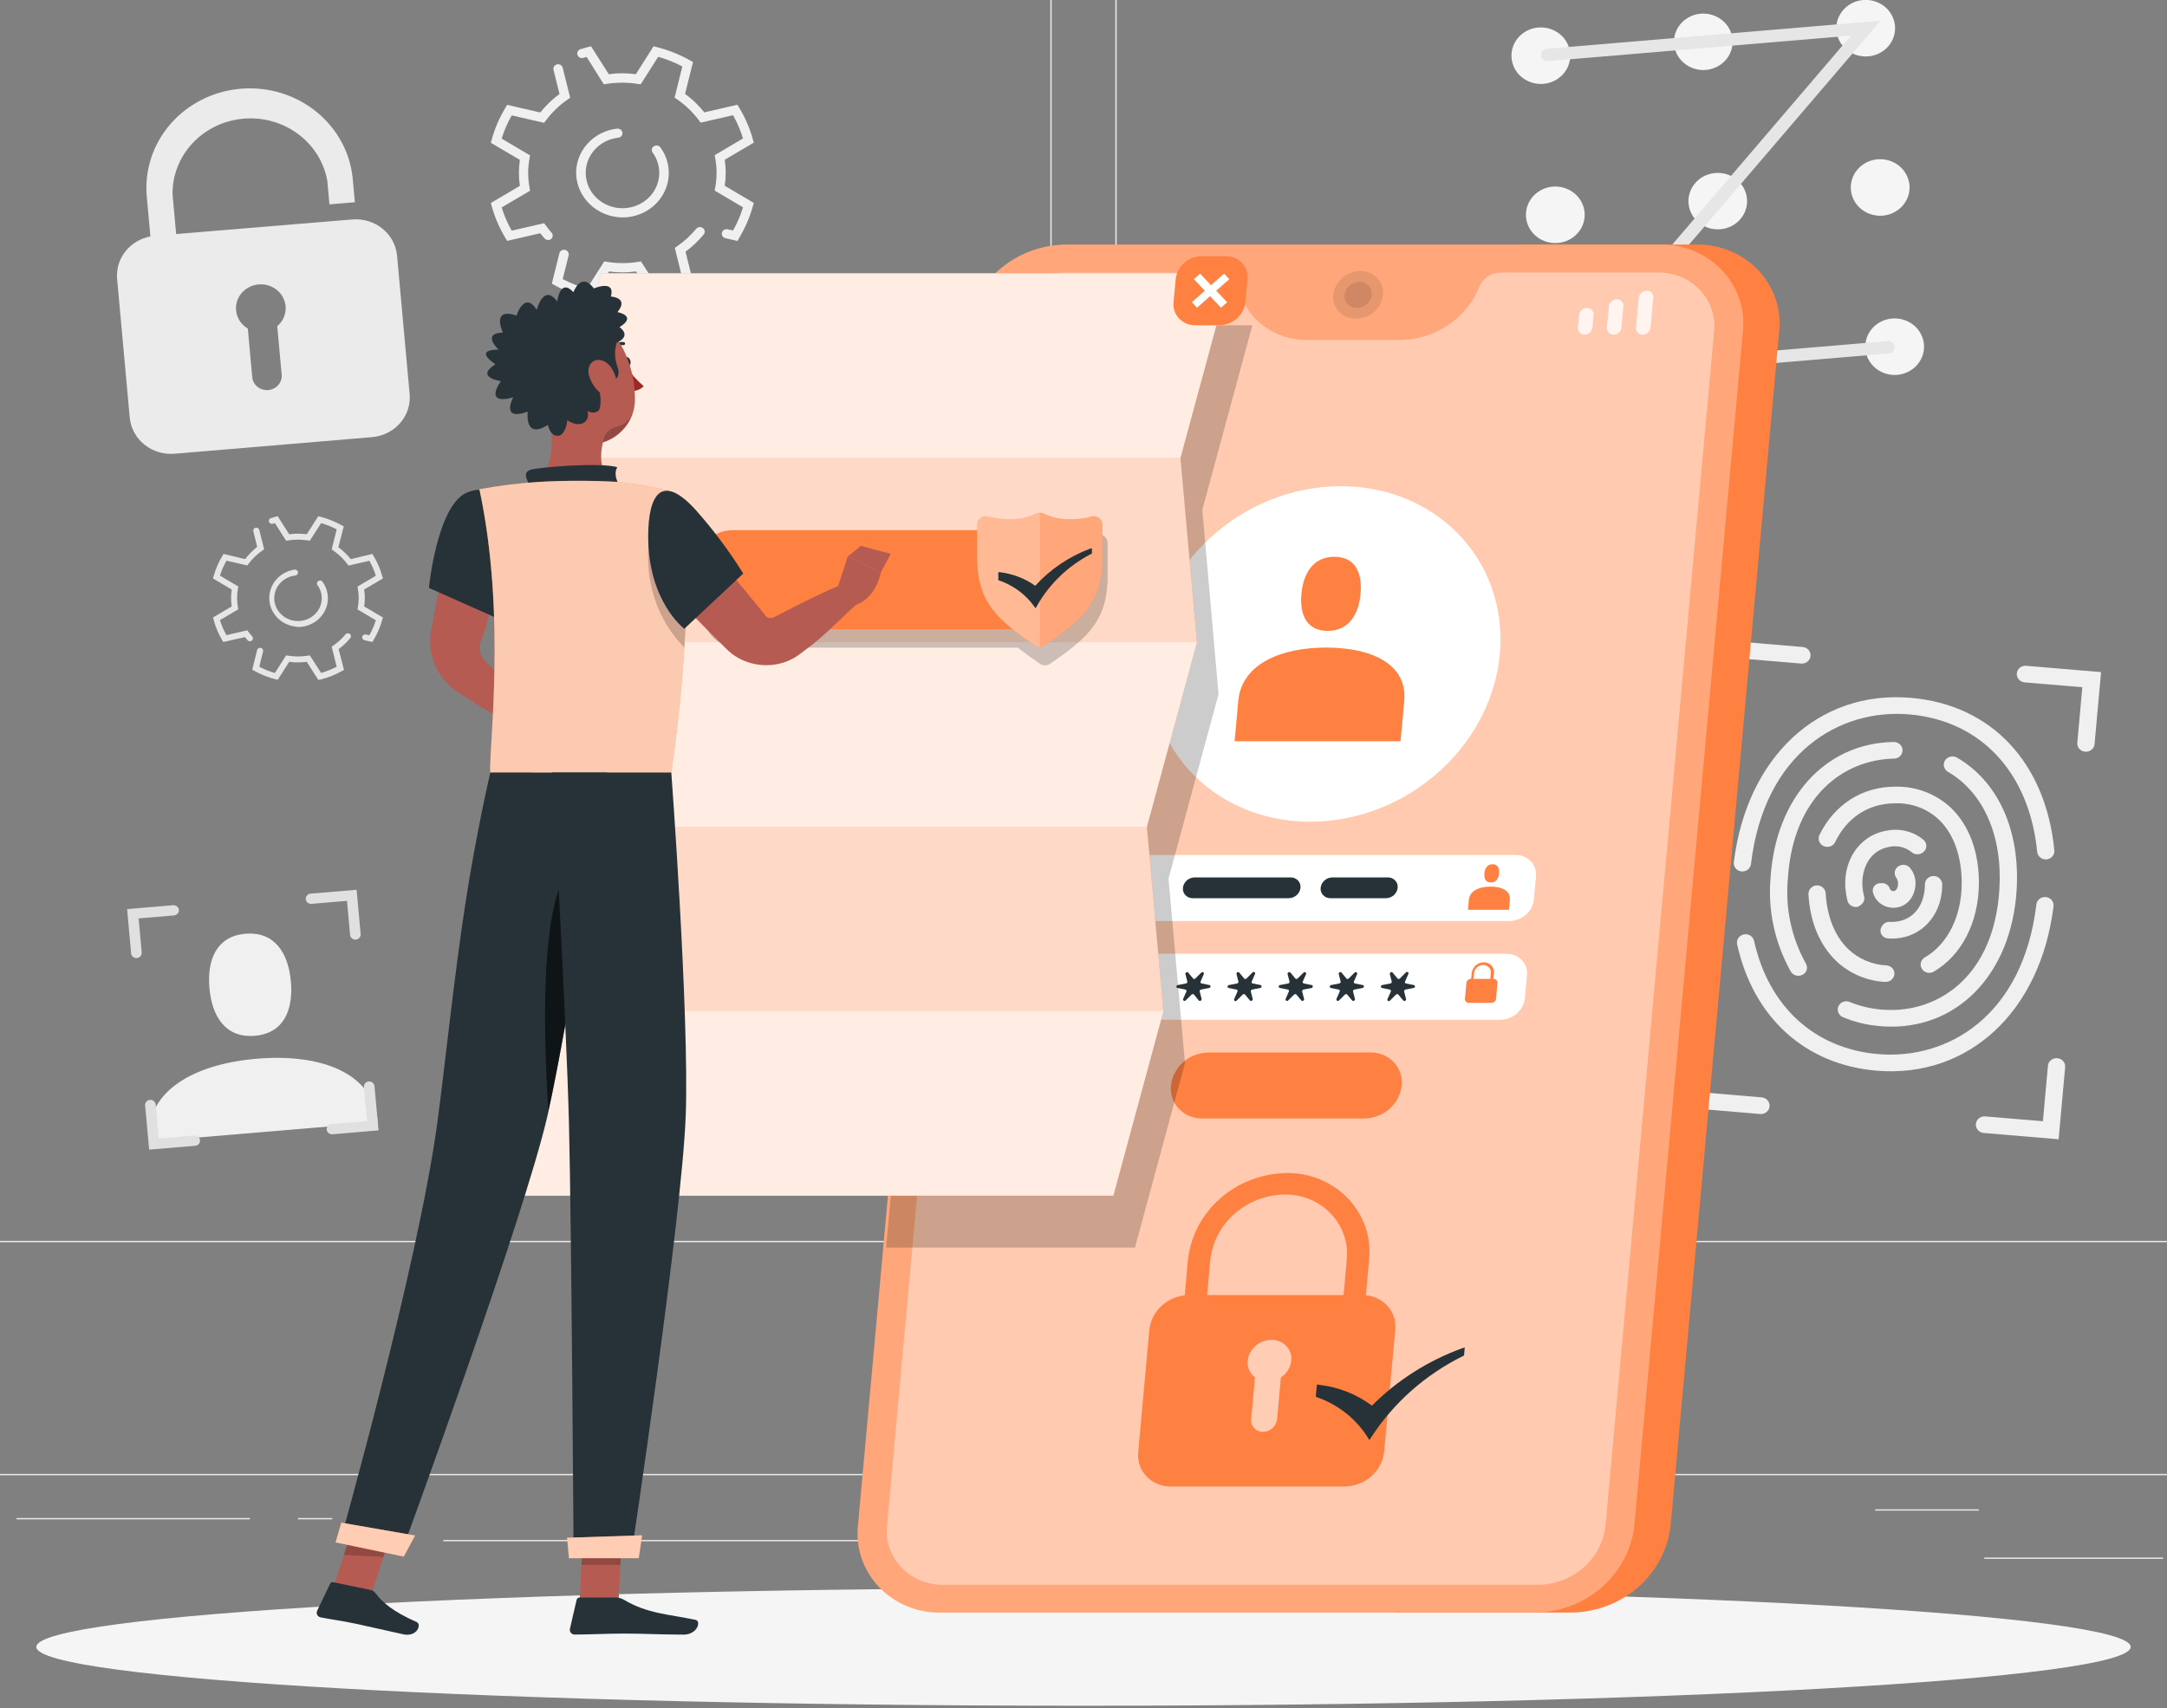 <svg width="260" height="205" viewBox="0 0 260 205" fill="none" xmlns="http://www.w3.org/2000/svg">
<rect x="0" y="0" width="260" height="205" fill="#808080" stroke="none"/>
<g clip-path="url(#clip0_1233_613)">
<path d="M259.535 186.927H238.073V187.082H259.535V186.927Z" fill="#EBEBEB"/>
<path d="M182.631 188.623H176.999V188.778H182.631V188.623Z" fill="#EBEBEB"/>
<path d="M237.425 181.139H224.99V181.294H237.425V181.139Z" fill="#EBEBEB"/>
<path d="M29.981 182.187H1.994V182.342H29.981V182.187Z" fill="#EBEBEB"/>
<path d="M39.857 182.187H35.755V182.342H39.857V182.187Z" fill="#EBEBEB"/>
<path d="M113.897 184.819H53.193V184.974H113.897V184.819Z" fill="#EBEBEB"/>
<path d="M122.483 149.077H-2.646C-3.627 149.077 -4.568 148.702 -5.262 148.034C-5.956 147.366 -6.346 146.46 -6.346 145.516V-23.765C-6.337 -24.704 -5.944 -25.602 -5.251 -26.263C-4.558 -26.924 -3.621 -27.295 -2.646 -27.295H122.483C122.969 -27.295 123.45 -27.203 123.899 -27.024C124.348 -26.845 124.756 -26.583 125.1 -26.252C125.443 -25.921 125.716 -25.529 125.902 -25.097C126.088 -24.665 126.183 -24.201 126.183 -23.734V145.516C126.183 145.983 126.088 146.446 125.902 146.878C125.716 147.31 125.443 147.703 125.1 148.034C124.756 148.364 124.348 148.627 123.899 148.806C123.45 148.985 122.969 149.077 122.483 149.077ZM-2.646 -27.17C-3.583 -27.169 -4.482 -26.809 -5.146 -26.171C-5.809 -25.533 -6.182 -24.668 -6.184 -23.765V145.516C-6.182 146.418 -5.809 147.283 -5.146 147.922C-4.482 148.56 -3.583 148.919 -2.646 148.921H122.483C123.421 148.919 124.32 148.56 124.983 147.922C125.646 147.283 126.02 146.418 126.021 145.516V-23.765C126.02 -24.668 125.646 -25.533 124.983 -26.171C124.32 -26.809 123.421 -27.169 122.483 -27.17H-2.646Z" fill="#EBEBEB"/>
<path d="M262.646 149.077H137.517C136.536 149.077 135.594 148.702 134.9 148.034C134.207 147.366 133.817 146.46 133.817 145.516V-23.765C133.825 -24.704 134.219 -25.602 134.912 -26.263C135.605 -26.924 136.541 -27.295 137.517 -27.295H262.646C263.627 -27.295 264.568 -26.92 265.262 -26.252C265.956 -25.584 266.346 -24.678 266.346 -23.734V145.516C266.346 146.46 265.956 147.366 265.262 148.034C264.568 148.702 263.627 149.077 262.646 149.077ZM137.517 -27.17C136.579 -27.169 135.68 -26.809 135.017 -26.171C134.354 -25.533 133.98 -24.668 133.979 -23.765V145.516C133.98 146.418 134.354 147.283 135.017 147.922C135.68 148.56 136.579 148.919 137.517 148.921H262.646C263.583 148.919 264.482 148.56 265.146 147.922C265.809 147.283 266.182 146.418 266.184 145.516V-23.765C266.182 -24.668 265.809 -25.533 265.146 -26.171C264.482 -26.809 263.583 -27.169 262.646 -27.17H137.517Z" fill="#EBEBEB"/>
<path d="M292 176.892H-32V177.047H292V176.892Z" fill="#EBEBEB"/>
<path d="M45.326 134.701C44.782 128.677 38.392 126.425 30.817 127.061C23.242 127.698 17.365 130.984 17.896 137.009L45.326 134.701Z" fill="#F0F0F0"/>
<path d="M30.571 124.311C34.083 124.012 35.204 121.155 34.9 117.775C34.595 114.395 32.956 111.769 29.456 112.062C25.957 112.355 24.823 115.218 25.128 118.598C25.432 121.978 27.059 124.604 30.571 124.311Z" fill="#F0F0F0"/>
<path d="M188.385 6.383C188.446 7.051 188.3 7.722 187.965 8.311C187.63 8.9 187.121 9.38 186.503 9.69C185.885 10.001 185.184 10.127 184.491 10.055C183.798 9.982 183.142 9.713 182.608 9.281C182.074 8.85 181.684 8.276 181.489 7.631C181.294 6.987 181.302 6.301 181.512 5.661C181.721 5.021 182.124 4.455 182.668 4.035C183.212 3.615 183.873 3.36 184.568 3.302C185.499 3.224 186.423 3.505 187.139 4.082C187.854 4.66 188.302 5.487 188.385 6.383Z" fill="#F5F5F5"/>
<path d="M207.87 4.724C207.93 5.391 207.784 6.06 207.448 6.647C207.113 7.234 206.605 7.713 205.987 8.021C205.37 8.33 204.671 8.456 203.979 8.383C203.288 8.309 202.634 8.04 202.101 7.609C201.569 7.179 201.18 6.605 200.986 5.962C200.792 5.319 200.8 4.635 201.01 3.996C201.219 3.358 201.621 2.793 202.164 2.374C202.707 1.955 203.367 1.701 204.06 1.643C204.989 1.567 205.912 1.848 206.626 2.426C207.341 3.003 207.788 3.83 207.87 4.724Z" fill="#F5F5F5"/>
<path d="M227.362 3.084C227.423 3.752 227.277 4.423 226.943 5.012C226.608 5.601 226.099 6.081 225.48 6.391C224.862 6.701 224.162 6.828 223.468 6.755C222.775 6.683 222.12 6.414 221.585 5.982C221.051 5.551 220.661 4.977 220.466 4.332C220.271 3.688 220.279 3.002 220.489 2.362C220.699 1.722 221.101 1.156 221.645 0.736C222.189 0.316 222.85 0.061 223.545 0.003C224.476 -0.075 225.4 0.206 226.116 0.783C226.831 1.361 227.28 2.188 227.362 3.084Z" fill="#F5F5F5"/>
<path d="M190.121 25.479C190.183 26.148 190.037 26.819 189.702 27.408C189.367 27.997 188.858 28.477 188.24 28.787C187.621 29.097 186.921 29.224 186.228 29.151C185.534 29.078 184.879 28.809 184.345 28.378C183.81 27.947 183.421 27.372 183.226 26.728C183.031 26.084 183.038 25.398 183.248 24.758C183.458 24.118 183.861 23.552 184.405 23.132C184.949 22.712 185.61 22.457 186.305 22.398C187.235 22.321 188.16 22.601 188.875 23.179C189.591 23.757 190.039 24.584 190.121 25.479Z" fill="#F5F5F5"/>
<path d="M209.607 23.845C209.667 24.513 209.52 25.182 209.185 25.769C208.85 26.356 208.342 26.834 207.724 27.143C207.107 27.452 206.408 27.578 205.716 27.504C205.024 27.431 204.371 27.162 203.838 26.731C203.305 26.3 202.917 25.727 202.723 25.084C202.528 24.441 202.537 23.757 202.746 23.118C202.956 22.479 203.358 21.915 203.901 21.496C204.443 21.077 205.103 20.823 205.797 20.764C206.257 20.726 206.721 20.775 207.161 20.909C207.602 21.043 208.011 21.259 208.365 21.545C208.719 21.831 209.01 22.182 209.224 22.576C209.437 22.971 209.567 23.402 209.607 23.845Z" fill="#F5F5F5"/>
<path d="M229.099 22.199C229.16 22.867 229.014 23.539 228.679 24.127C228.344 24.716 227.835 25.196 227.217 25.506C226.598 25.817 225.898 25.944 225.205 25.871C224.512 25.798 223.856 25.529 223.322 25.097C222.788 24.666 222.398 24.092 222.203 23.448C222.008 22.803 222.016 22.117 222.225 21.477C222.435 20.837 222.838 20.271 223.382 19.851C223.926 19.431 224.587 19.176 225.282 19.118C226.212 19.04 227.137 19.321 227.853 19.898C228.568 20.476 229.016 21.303 229.099 22.199Z" fill="#F5F5F5"/>
<path d="M191.858 44.601C191.918 45.268 191.772 45.938 191.436 46.525C191.101 47.111 190.593 47.59 189.975 47.899C189.358 48.208 188.659 48.333 187.967 48.26C187.276 48.187 186.622 47.917 186.089 47.487C185.556 47.056 185.168 46.483 184.974 45.839C184.78 45.196 184.788 44.512 184.997 43.873C185.207 43.235 185.609 42.67 186.152 42.252C186.695 41.833 187.355 41.578 188.048 41.52C188.508 41.481 188.972 41.529 189.413 41.663C189.854 41.797 190.264 42.013 190.618 42.299C190.972 42.585 191.264 42.936 191.476 43.331C191.689 43.726 191.819 44.157 191.858 44.601Z" fill="#F5F5F5"/>
<path d="M211.35 42.954C211.411 43.623 211.265 44.294 210.93 44.883C210.595 45.472 210.087 45.952 209.468 46.262C208.85 46.572 208.149 46.699 207.456 46.626C206.763 46.553 206.108 46.284 205.573 45.853C205.039 45.422 204.649 44.847 204.454 44.203C204.259 43.559 204.267 42.873 204.477 42.233C204.687 41.593 205.089 41.027 205.633 40.607C206.177 40.187 206.838 39.932 207.533 39.873C208.464 39.796 209.388 40.076 210.104 40.654C210.819 41.232 211.268 42.059 211.35 42.954Z" fill="#F5F5F5"/>
<path d="M230.835 41.308C230.897 41.977 230.751 42.648 230.416 43.236C230.081 43.825 229.572 44.305 228.954 44.615C228.335 44.926 227.635 45.053 226.942 44.98C226.248 44.907 225.593 44.638 225.059 44.207C224.524 43.775 224.135 43.201 223.94 42.557C223.745 41.912 223.752 41.227 223.962 40.586C224.172 39.946 224.574 39.38 225.118 38.96C225.663 38.541 226.324 38.285 227.019 38.227C227.949 38.149 228.874 38.43 229.589 39.008C230.305 39.585 230.753 40.413 230.835 41.308Z" fill="#F5F5F5"/>
<path d="M226.623 42.418L186.59 45.786L222.087 4.275L185.728 7.337C185.626 7.346 185.524 7.336 185.427 7.307C185.329 7.278 185.239 7.23 185.161 7.167C185.083 7.103 185.019 7.026 184.973 6.938C184.927 6.851 184.899 6.755 184.892 6.657C184.874 6.461 184.938 6.266 185.069 6.115C185.2 5.965 185.388 5.87 185.592 5.853L225.632 2.485L190.128 43.996L226.5 40.934C226.705 40.918 226.908 40.98 227.066 41.108C227.223 41.235 227.323 41.416 227.343 41.613C227.35 41.712 227.338 41.811 227.306 41.904C227.274 41.998 227.224 42.085 227.157 42.16C227.09 42.234 227.008 42.296 226.917 42.34C226.825 42.384 226.725 42.411 226.623 42.418Z" fill="#E6E6E6"/>
<path d="M227.239 116.528C227.177 116.346 227.061 116.186 226.906 116.067C226.75 115.949 226.562 115.877 226.364 115.86C224.623 115.783 222.975 115.082 221.744 113.896C220.143 112.343 219.204 109.992 219.048 107.198C219.033 106.946 218.919 106.709 218.729 106.535C218.539 106.361 218.287 106.263 218.024 106.262C217.883 106.263 217.742 106.291 217.612 106.345C217.482 106.4 217.365 106.479 217.267 106.578C217.17 106.677 217.094 106.794 217.045 106.922C216.996 107.05 216.974 107.186 216.981 107.322C217.162 110.603 218.316 113.409 220.279 115.299C221.817 116.781 223.857 117.682 226.027 117.837H226.176C226.347 117.85 226.517 117.822 226.674 117.755C226.83 117.689 226.967 117.586 227.072 117.457C227.177 117.327 227.248 117.174 227.277 117.012C227.306 116.85 227.293 116.684 227.239 116.528Z" fill="#F0F0F0"/>
<path d="M225.165 128.496C216.579 127.772 210.384 122.141 208.427 113.347C208.396 113.215 208.393 113.078 208.418 112.945C208.444 112.812 208.497 112.685 208.574 112.572C208.652 112.459 208.752 112.362 208.869 112.287C208.987 112.213 209.119 112.162 209.257 112.137C209.519 112.092 209.789 112.146 210.011 112.288C210.233 112.43 210.39 112.648 210.449 112.898C212.205 120.8 217.713 125.864 225.353 126.506C233.725 127.211 242.713 121.91 244.327 108.551C244.355 108.291 244.488 108.051 244.697 107.884C244.907 107.717 245.177 107.637 245.448 107.659C245.585 107.67 245.719 107.707 245.841 107.769C245.963 107.83 246.071 107.915 246.158 108.017C246.246 108.119 246.311 108.238 246.351 108.365C246.39 108.492 246.403 108.625 246.387 108.757C244.839 121.355 236.233 129.425 225.165 128.496Z" fill="#F0F0F0"/>
<path d="M208.965 104.585C208.828 104.574 208.694 104.536 208.572 104.475C208.45 104.414 208.342 104.329 208.255 104.227C208.167 104.124 208.102 104.006 208.062 103.879C208.023 103.752 208.011 103.619 208.026 103.487C209.568 90.889 218.173 82.812 229.235 83.748C238.955 84.565 245.467 91.55 246.485 102.071C246.495 102.203 246.478 102.336 246.435 102.462C246.392 102.588 246.323 102.704 246.232 102.804C246.142 102.904 246.031 102.985 245.908 103.043C245.784 103.102 245.65 103.136 245.513 103.144C245.242 103.156 244.977 103.067 244.774 102.894C244.571 102.722 244.445 102.481 244.424 102.221C243.484 92.741 237.672 86.461 229.06 85.737C220.72 85.033 211.693 90.328 210.086 103.674C210.075 103.805 210.037 103.932 209.974 104.048C209.912 104.165 209.826 104.268 209.722 104.353C209.618 104.437 209.497 104.501 209.368 104.541C209.238 104.581 209.101 104.596 208.965 104.585Z" fill="#F0F0F0"/>
<path d="M225.586 123.151C224.047 123.032 222.539 122.67 221.122 122.078C220.99 122.023 220.871 121.941 220.773 121.839C220.676 121.737 220.601 121.617 220.554 121.485C220.507 121.354 220.489 121.215 220.501 121.076C220.513 120.938 220.554 120.804 220.623 120.681C220.744 120.467 220.944 120.304 221.183 120.223C221.423 120.142 221.685 120.15 221.919 120.245C223.27 120.803 224.714 121.124 226.183 121.193C232.527 121.542 239.227 117.214 239.888 106.761C240.29 100.319 237.996 95.118 233.719 92.629C233.497 92.5 233.334 92.296 233.261 92.057C233.188 91.819 233.21 91.562 233.324 91.338C233.388 91.214 233.478 91.105 233.589 91.016C233.699 90.927 233.827 90.861 233.965 90.822C234.103 90.783 234.248 90.771 234.39 90.788C234.533 90.805 234.671 90.85 234.795 90.92C239.752 93.802 242.409 99.652 241.955 106.88C241.307 116.958 234.788 123.669 226.059 123.189L225.586 123.151Z" fill="#F0F0F0"/>
<path d="M216.359 116.933C216.24 117.011 216.105 117.064 215.963 117.089C215.822 117.115 215.676 117.112 215.536 117.081C215.395 117.05 215.263 116.992 215.147 116.909C215.031 116.827 214.934 116.723 214.862 116.603C212.941 113.165 212.097 109.266 212.432 105.377C213.041 95.729 219.048 89.161 227.207 89.049C227.35 89.046 227.493 89.072 227.626 89.125C227.759 89.178 227.879 89.256 227.978 89.356C228.078 89.455 228.156 89.574 228.206 89.703C228.256 89.833 228.277 89.971 228.269 90.109C228.253 90.359 228.14 90.593 227.953 90.767C227.766 90.94 227.518 91.039 227.258 91.045C221.206 91.157 215.128 95.56 214.506 105.495C214.191 109.006 214.943 112.529 216.67 115.636C216.8 115.852 216.84 116.107 216.782 116.35C216.725 116.593 216.573 116.806 216.359 116.946V116.933Z" fill="#F0F0F0"/>
<path d="M230.524 116.147C230.426 115.925 230.415 115.677 230.492 115.448C230.569 115.218 230.731 115.024 230.946 114.9C233.674 113.322 235.345 110.01 235.371 106.013C235.371 102.813 234.432 100.107 232.656 98.392C231.967 97.734 231.145 97.219 230.241 96.878C229.338 96.537 228.371 96.377 227.401 96.408C224.206 96.408 221.614 98.099 220.182 101.067C220.072 101.293 219.877 101.47 219.637 101.564C219.397 101.657 219.129 101.66 218.886 101.572C218.751 101.524 218.628 101.449 218.524 101.353C218.42 101.257 218.338 101.141 218.284 101.012C218.229 100.884 218.202 100.746 218.206 100.607C218.209 100.469 218.242 100.332 218.303 100.206C220.079 96.57 223.403 94.419 227.375 94.413C228.619 94.382 229.857 94.594 231.014 95.035C232.171 95.477 233.224 96.139 234.108 96.982C236.279 99.078 237.458 102.289 237.432 106.031C237.393 110.74 235.332 114.694 231.976 116.634C231.849 116.7 231.709 116.741 231.564 116.752C231.42 116.764 231.275 116.746 231.138 116.7C231.001 116.654 230.876 116.582 230.77 116.486C230.665 116.391 230.581 116.276 230.524 116.147Z" fill="#F0F0F0"/>
<path d="M223.059 108.782C222.921 108.836 222.772 108.861 222.623 108.855C222.473 108.848 222.327 108.811 222.194 108.745C222.061 108.68 221.945 108.587 221.852 108.474C221.76 108.361 221.694 108.23 221.66 108.09C221.588 107.821 221.537 107.541 221.491 107.254C220.901 103.512 222.988 100.275 226.338 99.695C227.118 99.532 227.927 99.547 228.7 99.738C229.473 99.93 230.189 100.293 230.79 100.799C230.903 100.896 230.991 101.015 231.049 101.149C231.108 101.283 231.133 101.428 231.125 101.573C231.117 101.718 231.075 101.86 231.003 101.987C230.93 102.114 230.829 102.224 230.706 102.308L230.641 102.352C230.447 102.482 230.212 102.544 229.976 102.527C229.74 102.51 229.517 102.415 229.345 102.258C228.981 101.963 228.552 101.753 228.09 101.645C227.627 101.537 227.145 101.533 226.682 101.635C224.129 102.078 223.157 104.635 223.519 106.93C223.558 107.154 223.597 107.372 223.655 107.553C223.718 107.788 223.69 108.037 223.577 108.254C223.464 108.47 223.273 108.64 223.04 108.732L223.059 108.782Z" fill="#F0F0F0"/>
<path d="M226.487 112.624C226.324 112.608 226.167 112.553 226.032 112.463C225.897 112.373 225.788 112.252 225.715 112.11C225.643 111.968 225.609 111.811 225.617 111.653C225.625 111.495 225.675 111.342 225.761 111.208L225.852 111.071C225.945 110.928 226.077 110.812 226.234 110.736C226.39 110.66 226.565 110.627 226.74 110.64C227.065 110.658 227.391 110.64 227.712 110.584C229.941 110.198 230.952 108.202 230.952 106.169C230.945 105.925 231.031 105.686 231.193 105.498C231.355 105.31 231.583 105.185 231.833 105.146C231.977 105.125 232.124 105.133 232.264 105.17C232.404 105.207 232.535 105.272 232.647 105.361C232.76 105.45 232.852 105.56 232.917 105.686C232.982 105.811 233.019 105.948 233.025 106.088C233.084 109.343 231.081 112.031 228.081 112.549C227.556 112.642 227.02 112.668 226.487 112.624Z" fill="#F0F0F0"/>
<path d="M226.947 108.938C226.424 108.895 225.928 108.696 225.528 108.369C225.128 108.041 224.845 107.601 224.718 107.11C224.682 106.972 224.68 106.827 224.713 106.688C224.746 106.549 224.814 106.419 224.909 106.31C225.005 106.201 225.126 106.115 225.263 106.06C225.4 106.006 225.549 105.983 225.697 105.994H225.936C226.118 106.012 226.29 106.081 226.431 106.192C226.573 106.303 226.678 106.451 226.733 106.618C226.756 106.705 226.806 106.783 226.877 106.841C226.948 106.899 227.036 106.934 227.129 106.942C227.628 106.986 227.712 106.318 227.725 106.156C227.755 105.913 227.707 105.668 227.589 105.451C227.41 105.243 227.318 104.979 227.33 104.709C227.346 104.511 227.424 104.322 227.552 104.167C227.681 104.011 227.855 103.896 228.052 103.837C228.249 103.777 228.46 103.775 228.658 103.832C228.856 103.889 229.032 104.001 229.163 104.154C229.669 104.769 229.902 105.551 229.811 106.331C229.643 107.971 228.444 109.062 226.947 108.938Z" fill="#F0F0F0"/>
<path d="M207.455 86.617C207.32 86.606 207.188 86.569 207.067 86.509C206.947 86.449 206.84 86.366 206.752 86.266C206.665 86.165 206.599 86.049 206.558 85.925C206.518 85.8 206.503 85.668 206.516 85.538L207.3 76.888L216.288 77.649C216.423 77.66 216.555 77.696 216.676 77.757C216.796 77.817 216.904 77.9 216.991 78C217.078 78.1 217.144 78.216 217.185 78.341C217.225 78.466 217.24 78.597 217.227 78.728C217.216 78.858 217.178 78.986 217.115 79.102C217.053 79.218 216.967 79.322 216.863 79.406C216.759 79.491 216.638 79.555 216.508 79.595C216.379 79.635 216.242 79.649 216.106 79.638L209.186 79.052L208.583 85.713C208.571 85.843 208.532 85.97 208.469 86.087C208.405 86.203 208.319 86.306 208.214 86.39C208.109 86.474 207.988 86.537 207.858 86.576C207.728 86.615 207.591 86.629 207.455 86.617Z" fill="#F0F0F0"/>
<path d="M250.178 90.215C250.043 90.204 249.911 90.168 249.79 90.108C249.669 90.047 249.562 89.965 249.475 89.864C249.388 89.764 249.322 89.648 249.281 89.523C249.241 89.398 249.226 89.267 249.239 89.136L249.841 82.476L242.921 81.896C242.785 81.884 242.653 81.847 242.532 81.786C242.411 81.725 242.304 81.641 242.217 81.541C242.13 81.44 242.064 81.323 242.023 81.198C241.983 81.073 241.968 80.941 241.981 80.811C241.992 80.68 242.03 80.553 242.093 80.437C242.156 80.321 242.242 80.218 242.346 80.134C242.45 80.05 242.57 79.986 242.7 79.947C242.83 79.908 242.967 79.894 243.102 79.906L252.09 80.661L251.306 89.33C251.276 89.59 251.141 89.829 250.93 89.995C250.719 90.161 250.449 90.24 250.178 90.215Z" fill="#F0F0F0"/>
<path d="M246.996 136.728L238.009 135.974C237.873 135.962 237.741 135.924 237.62 135.863C237.499 135.803 237.392 135.719 237.305 135.618C237.218 135.518 237.152 135.401 237.111 135.276C237.071 135.151 237.057 135.019 237.069 134.888C237.08 134.758 237.119 134.631 237.181 134.515C237.244 134.399 237.33 134.296 237.434 134.212C237.538 134.127 237.659 134.064 237.788 134.025C237.918 133.986 238.055 133.972 238.19 133.984L245.111 134.564L245.713 127.91C245.725 127.778 245.763 127.651 245.826 127.534C245.889 127.417 245.975 127.313 246.08 127.228C246.185 127.144 246.306 127.08 246.437 127.04C246.567 127.001 246.705 126.987 246.841 126.999C246.976 127.01 247.108 127.047 247.229 127.107C247.35 127.167 247.457 127.25 247.544 127.35C247.631 127.45 247.697 127.566 247.738 127.691C247.778 127.816 247.793 127.948 247.78 128.078L246.996 136.728Z" fill="#F0F0F0"/>
<path d="M211.194 133.697L202.207 132.936L202.991 124.292C203.017 124.029 203.15 123.785 203.361 123.615C203.572 123.445 203.844 123.361 204.118 123.382C204.254 123.394 204.386 123.431 204.507 123.492C204.628 123.553 204.735 123.636 204.822 123.737C204.909 123.838 204.975 123.954 205.015 124.079C205.056 124.205 205.07 124.336 205.058 124.467L204.455 131.115L211.369 131.701C211.505 131.712 211.637 131.749 211.758 131.809C211.879 131.869 211.987 131.952 212.075 132.052C212.163 132.152 212.229 132.268 212.27 132.393C212.312 132.518 212.327 132.65 212.315 132.78C212.292 133.045 212.161 133.29 211.951 133.461C211.741 133.633 211.469 133.718 211.194 133.697Z" fill="#F0F0F0"/>
<path d="M16.425 114.981C16.256 114.993 16.089 114.941 15.96 114.836C15.83 114.731 15.748 114.582 15.732 114.42L15.252 109.106L20.773 108.638C20.942 108.626 21.109 108.678 21.239 108.783C21.368 108.888 21.45 109.037 21.466 109.2C21.477 109.361 21.423 109.52 21.314 109.644C21.205 109.767 21.051 109.845 20.883 109.861L16.632 110.222L17.002 114.314C17.015 114.475 16.962 114.635 16.854 114.76C16.746 114.884 16.592 114.964 16.425 114.981Z" fill="#E0E0E0"/>
<path d="M42.695 112.767C42.527 112.779 42.361 112.728 42.231 112.625C42.102 112.521 42.02 112.373 42.002 112.212L41.632 108.115L37.375 108.476C37.206 108.488 37.039 108.437 36.909 108.332C36.78 108.227 36.698 108.077 36.681 107.915C36.669 107.752 36.723 107.592 36.832 107.467C36.941 107.342 37.096 107.263 37.265 107.248L42.786 106.786L43.272 112.1C43.284 112.261 43.231 112.421 43.124 112.546C43.016 112.67 42.862 112.75 42.695 112.767Z" fill="#E0E0E0"/>
<path d="M45.417 135.662L39.889 136.13C39.72 136.142 39.553 136.09 39.424 135.985C39.294 135.88 39.212 135.731 39.196 135.568C39.183 135.406 39.237 135.245 39.346 135.12C39.455 134.996 39.611 134.917 39.779 134.901L44.03 134.545L43.66 130.454C43.648 130.293 43.701 130.133 43.809 130.008C43.916 129.884 44.07 129.804 44.237 129.787C44.405 129.775 44.571 129.826 44.701 129.929C44.83 130.033 44.913 130.181 44.931 130.342L45.417 135.662Z" fill="#E0E0E0"/>
<path d="M23.398 137.514L17.896 137.975L17.41 132.656C17.399 132.494 17.454 132.335 17.563 132.212C17.672 132.088 17.826 132.01 17.993 131.995C18.16 131.984 18.325 132.036 18.453 132.139C18.581 132.243 18.662 132.39 18.68 132.55L19.056 136.647L23.307 136.285C23.476 136.273 23.643 136.325 23.772 136.43C23.902 136.535 23.984 136.684 24 136.847C24.006 136.929 23.996 137.011 23.969 137.089C23.942 137.167 23.899 137.239 23.843 137.301C23.787 137.363 23.719 137.414 23.642 137.45C23.566 137.487 23.483 137.508 23.398 137.514Z" fill="#E0E0E0"/>
<path d="M42.248 26.34L21.136 28.086L20.702 23.328C20.67 21.056 21.532 18.858 23.114 17.173C24.696 15.488 26.882 14.441 29.233 14.242C31.584 14.043 33.926 14.707 35.789 16.101C37.653 17.494 38.9 19.514 39.28 21.756L39.526 24.525L42.578 24.269L42.326 21.5C42.184 19.938 41.723 18.419 40.971 17.028C40.219 15.638 39.189 14.403 37.941 13.396C36.693 12.388 35.251 11.627 33.697 11.155C32.144 10.684 30.509 10.512 28.886 10.649C25.609 10.925 22.58 12.443 20.465 14.868C19.418 16.07 18.627 17.457 18.137 18.953C17.648 20.448 17.469 22.021 17.611 23.583L18.045 28.373C16.843 28.599 15.77 29.246 15.033 30.188C14.296 31.129 13.947 32.3 14.053 33.475L15.563 50.089C15.617 50.716 15.799 51.327 16.099 51.886C16.399 52.445 16.81 52.942 17.31 53.347C17.81 53.753 18.388 54.06 19.011 54.25C19.634 54.44 20.29 54.509 20.942 54.455L44.613 52.465C45.265 52.413 45.899 52.238 46.48 51.95C47.061 51.661 47.577 51.265 47.999 50.784C48.42 50.303 48.739 49.747 48.936 49.147C49.134 48.547 49.206 47.916 49.149 47.289L47.639 30.674C47.581 30.049 47.396 29.441 47.094 28.884C46.791 28.328 46.378 27.834 45.877 27.431C45.377 27.029 44.798 26.725 44.175 26.538C43.553 26.351 42.898 26.283 42.248 26.34ZM33.267 39.144L33.785 44.863C33.82 45.093 33.806 45.327 33.743 45.552C33.68 45.777 33.571 45.987 33.421 46.169C33.271 46.352 33.084 46.503 32.871 46.613C32.658 46.724 32.425 46.791 32.184 46.812C31.943 46.832 31.701 46.805 31.471 46.732C31.242 46.659 31.03 46.542 30.849 46.387C30.669 46.233 30.523 46.044 30.42 45.834C30.318 45.623 30.261 45.395 30.253 45.162L29.735 39.437C29.2 39.121 28.783 38.651 28.542 38.093C28.302 37.535 28.25 36.919 28.394 36.331C28.539 35.744 28.872 35.215 29.347 34.821C29.822 34.426 30.414 34.186 31.039 34.134C31.664 34.082 32.29 34.221 32.828 34.532C33.366 34.842 33.788 35.308 34.035 35.863C34.282 36.418 34.341 37.034 34.203 37.623C34.065 38.212 33.737 38.744 33.267 39.144Z" fill="#EBEBEB"/>
<path d="M78.445 35.938L76.313 32.577C75.239 32.724 74.148 32.724 73.073 32.577L70.935 35.926L70.527 35.819C69.141 35.468 67.811 34.937 66.574 34.242L66.211 34.042L67.112 30.4C67.129 30.329 67.161 30.263 67.205 30.204C67.25 30.145 67.306 30.096 67.37 30.058C67.435 30.02 67.507 29.995 67.581 29.984C67.656 29.973 67.732 29.977 67.805 29.994C67.952 30.029 68.079 30.117 68.158 30.241C68.237 30.365 68.261 30.514 68.226 30.656L67.513 33.493C68.434 33.976 69.405 34.365 70.41 34.653L72.496 31.373L72.879 31.435C74.089 31.622 75.323 31.622 76.534 31.435L76.909 31.373L78.996 34.653C80.002 34.367 80.973 33.978 81.892 33.493L80.966 29.751L81.277 29.533C82.121 28.947 82.878 28.253 83.525 27.469C83.615 27.356 83.748 27.281 83.894 27.26C84.04 27.239 84.189 27.274 84.31 27.356C84.373 27.398 84.426 27.453 84.467 27.515C84.507 27.578 84.534 27.648 84.546 27.721C84.557 27.794 84.553 27.868 84.534 27.94C84.514 28.011 84.48 28.078 84.433 28.136C83.796 28.91 83.062 29.605 82.249 30.207L83.201 34.03L82.832 34.229C81.597 34.924 80.269 35.455 78.886 35.807L78.445 35.938ZM65.343 28.616C65.168 28.423 64.993 28.217 64.824 27.993L60.852 28.909L60.638 28.56C59.921 27.367 59.369 26.088 58.999 24.756L58.895 24.363L62.375 22.305C62.222 21.271 62.222 20.221 62.375 19.186L58.895 17.135L58.999 16.735C59.37 15.406 59.921 14.129 60.638 12.937L60.852 12.582L64.824 13.499C65.487 12.663 66.263 11.917 67.131 11.278L66.412 8.385C66.377 8.243 66.401 8.094 66.48 7.97C66.559 7.846 66.686 7.758 66.833 7.724C66.905 7.707 66.98 7.704 67.054 7.716C67.127 7.727 67.198 7.752 67.261 7.79C67.324 7.828 67.379 7.877 67.422 7.935C67.466 7.993 67.497 8.059 67.513 8.129L68.414 11.734L68.103 11.946C67.105 12.637 66.229 13.48 65.511 14.44L65.284 14.74L61.396 13.848C60.892 14.733 60.488 15.668 60.191 16.636L63.593 18.644L63.535 19.006C63.318 20.169 63.318 21.36 63.535 22.523L63.593 22.891L60.191 24.899C60.489 25.865 60.894 26.797 61.396 27.681L65.284 26.789L65.511 27.088C65.713 27.371 65.929 27.644 66.159 27.905C66.259 28.006 66.315 28.14 66.315 28.279C66.315 28.419 66.259 28.553 66.159 28.654C66.104 28.704 66.038 28.744 65.967 28.77C65.895 28.796 65.819 28.807 65.743 28.804C65.666 28.8 65.591 28.782 65.523 28.75C65.454 28.717 65.393 28.672 65.343 28.616ZM88.502 28.922L87.038 28.585C86.891 28.551 86.764 28.462 86.685 28.338C86.606 28.214 86.581 28.065 86.617 27.924C86.652 27.783 86.744 27.66 86.873 27.584C87.001 27.509 87.156 27.485 87.303 27.519L87.951 27.662C88.452 26.778 88.854 25.846 89.15 24.881L85.748 22.872L85.813 22.504C86.029 21.341 86.029 20.15 85.813 18.987L85.748 18.625L89.15 16.617C88.855 15.649 88.453 14.715 87.951 13.829L84.063 14.721L83.843 14.422C83.123 13.462 82.248 12.62 81.251 11.927L80.94 11.715L81.867 7.973C80.947 7.49 79.976 7.103 78.97 6.819L76.864 10.125L76.488 10.062C75.278 9.875 74.044 9.875 72.834 10.062L72.451 10.125L70.384 6.832L69.995 6.944C69.857 6.988 69.706 6.978 69.575 6.916C69.445 6.854 69.344 6.746 69.295 6.613C69.269 6.545 69.256 6.472 69.259 6.399C69.262 6.326 69.28 6.255 69.312 6.189C69.344 6.122 69.389 6.063 69.445 6.014C69.502 5.965 69.567 5.927 69.639 5.902C69.924 5.815 70.216 5.734 70.501 5.659L70.909 5.553L73.047 8.909C74.121 8.755 75.213 8.755 76.287 8.909L78.419 5.553L78.834 5.659C80.216 6.014 81.543 6.545 82.78 7.237L83.15 7.443L82.197 11.266C83.066 11.903 83.842 12.65 84.504 13.486L88.476 12.569L88.69 12.925C89.41 14.115 89.962 15.392 90.329 16.723L90.44 17.122L86.953 19.174C87.115 20.208 87.115 21.259 86.953 22.292L90.44 24.35L90.329 24.743C89.962 26.076 89.41 27.355 88.69 28.548L88.502 28.922ZM74.518 26.09C73.106 26.037 71.767 25.473 70.768 24.511C69.769 23.549 69.183 22.261 69.127 20.901C69.088 19.565 69.571 18.263 70.48 17.252C71.389 16.241 72.659 15.594 74.039 15.438C74.12 15.429 74.202 15.435 74.28 15.459C74.358 15.482 74.43 15.521 74.491 15.572C74.552 15.624 74.601 15.688 74.635 15.759C74.669 15.831 74.686 15.909 74.687 15.987C74.686 16.12 74.635 16.248 74.543 16.346C74.451 16.445 74.325 16.508 74.188 16.523C73.228 16.629 72.33 17.035 71.632 17.679C70.935 18.323 70.477 19.169 70.328 20.088C70.179 21.007 70.347 21.948 70.808 22.766C71.268 23.584 71.994 24.234 72.876 24.616C73.757 24.998 74.744 25.091 75.685 24.88C76.627 24.67 77.471 24.168 78.087 23.452C78.703 22.735 79.058 21.844 79.097 20.915C79.136 19.985 78.857 19.069 78.303 18.307C78.223 18.199 78.188 18.066 78.204 17.935C78.221 17.803 78.289 17.682 78.393 17.596C78.454 17.544 78.525 17.506 78.602 17.483C78.679 17.459 78.761 17.452 78.841 17.462C78.921 17.471 78.999 17.497 79.068 17.537C79.137 17.578 79.197 17.632 79.242 17.696C79.832 18.508 80.175 19.461 80.234 20.45C80.292 21.438 80.064 22.423 79.575 23.294C79.085 24.165 78.354 24.888 77.462 25.382C76.57 25.876 75.553 26.121 74.525 26.09H74.518Z" fill="#F0F0F0"/>
<path d="M38.185 81.59L36.805 79.426C36.106 79.526 35.397 79.526 34.699 79.426L33.319 81.59L33.053 81.522C32.158 81.294 31.299 80.953 30.5 80.505L30.266 80.374L30.85 78.017C30.873 77.926 30.932 77.848 31.014 77.799C31.097 77.75 31.196 77.734 31.29 77.755C31.337 77.766 31.382 77.785 31.421 77.813C31.461 77.841 31.494 77.875 31.519 77.915C31.544 77.955 31.561 78 31.569 78.046C31.576 78.092 31.574 78.139 31.562 78.185L31.109 80.019C31.703 80.332 32.331 80.583 32.981 80.767L34.329 78.653L34.569 78.69C35.352 78.815 36.151 78.815 36.934 78.69L37.174 78.653L38.528 80.767C39.175 80.579 39.8 80.328 40.395 80.019L39.798 77.611L39.999 77.468C40.544 77.091 41.032 76.644 41.451 76.139C41.508 76.065 41.593 76.016 41.688 76.002C41.782 75.988 41.879 76.01 41.956 76.064C41.996 76.092 42.03 76.126 42.056 76.166C42.081 76.206 42.099 76.251 42.107 76.297C42.114 76.344 42.113 76.391 42.101 76.437C42.09 76.482 42.069 76.525 42.041 76.563C41.628 77.064 41.153 77.514 40.628 77.904L41.276 80.399L41.036 80.53C40.237 80.978 39.378 81.32 38.483 81.546L38.185 81.59ZM29.722 76.857L29.385 76.464L26.793 77.05L26.657 76.825C26.201 76.052 25.854 75.224 25.627 74.362L25.555 74.106L27.804 72.778C27.7 72.106 27.7 71.423 27.804 70.751L25.555 69.422L25.627 69.167C25.862 68.305 26.217 67.479 26.683 66.71L26.819 66.479L29.411 67.103C29.828 66.556 30.313 66.062 30.856 65.631L30.396 63.76C30.384 63.715 30.382 63.668 30.39 63.622C30.397 63.576 30.414 63.532 30.44 63.493C30.465 63.453 30.498 63.419 30.537 63.392C30.577 63.365 30.621 63.346 30.668 63.336C30.763 63.315 30.862 63.331 30.944 63.38C31.027 63.429 31.086 63.507 31.109 63.597L31.692 65.924L31.485 66.067C30.843 66.511 30.28 67.052 29.819 67.67L29.67 67.863L27.169 67.29C26.847 67.861 26.587 68.463 26.391 69.086L28.588 70.383L28.549 70.62C28.482 70.995 28.448 71.375 28.445 71.755C28.448 72.138 28.482 72.519 28.549 72.896L28.588 73.127L26.391 74.424C26.585 75.049 26.846 75.653 27.169 76.227L29.67 75.647L29.819 75.84C29.953 76.025 30.098 76.202 30.253 76.37C30.317 76.435 30.353 76.521 30.353 76.61C30.353 76.7 30.317 76.785 30.253 76.85C30.22 76.886 30.179 76.914 30.134 76.934C30.088 76.954 30.039 76.964 29.989 76.965C29.939 76.965 29.89 76.956 29.844 76.938C29.798 76.919 29.756 76.891 29.722 76.857ZM44.684 77.05L43.738 76.838C43.691 76.827 43.647 76.807 43.607 76.779C43.568 76.752 43.535 76.717 43.509 76.677C43.484 76.637 43.467 76.593 43.46 76.546C43.452 76.5 43.455 76.453 43.466 76.407C43.477 76.362 43.497 76.32 43.525 76.282C43.553 76.244 43.588 76.212 43.629 76.188C43.67 76.163 43.716 76.147 43.764 76.14C43.811 76.132 43.86 76.135 43.907 76.146L44.315 76.239C44.641 75.667 44.901 75.063 45.093 74.437L42.896 73.139L42.935 72.909C43.002 72.532 43.036 72.15 43.038 71.767C43.036 71.387 43.002 71.007 42.935 70.632L42.896 70.395L45.093 69.098C44.9 68.475 44.639 67.873 44.315 67.302L41.814 67.876L41.665 67.683C41.204 67.064 40.642 66.523 39.999 66.08L39.798 65.936L40.395 63.529C39.802 63.217 39.176 62.966 38.528 62.781L37.174 64.895L36.934 64.857C36.151 64.733 35.352 64.733 34.569 64.857L34.329 64.895L32.981 62.781L32.729 62.855C32.639 62.883 32.541 62.876 32.456 62.835C32.371 62.794 32.306 62.723 32.275 62.637C32.258 62.593 32.25 62.547 32.251 62.5C32.253 62.453 32.264 62.407 32.285 62.364C32.306 62.322 32.335 62.284 32.371 62.252C32.407 62.221 32.45 62.197 32.495 62.182L33.053 62.02L33.319 61.957L34.699 64.121C35.397 64.022 36.106 64.022 36.805 64.121L38.185 61.957L38.451 62.02C39.345 62.251 40.203 62.594 41.004 63.042L41.243 63.173L40.596 65.668C41.154 66.084 41.654 66.566 42.086 67.103L44.678 66.479L44.814 66.71C45.28 67.479 45.635 68.305 45.87 69.167L45.941 69.422L43.693 70.751C43.797 71.423 43.797 72.106 43.693 72.778L45.941 74.106L45.87 74.362C45.634 75.223 45.279 76.049 44.814 76.819L44.684 77.05ZM35.651 75.223C34.771 75.164 33.943 74.796 33.327 74.188C32.711 73.58 32.349 72.775 32.31 71.926C32.272 71.078 32.56 70.245 33.118 69.588C33.677 68.93 34.468 68.494 35.34 68.362C35.392 68.357 35.445 68.362 35.495 68.378C35.544 68.393 35.59 68.418 35.629 68.452C35.668 68.485 35.7 68.526 35.721 68.572C35.743 68.618 35.754 68.668 35.755 68.718C35.755 68.804 35.723 68.888 35.663 68.952C35.603 69.017 35.52 69.058 35.431 69.067C34.884 69.127 34.368 69.338 33.943 69.675C33.518 70.011 33.204 70.459 33.037 70.964C32.871 71.468 32.86 72.008 33.005 72.519C33.151 73.03 33.447 73.489 33.857 73.841C34.268 74.194 34.776 74.424 35.319 74.505C35.863 74.586 36.419 74.514 36.921 74.297C37.423 74.081 37.849 73.729 38.148 73.285C38.447 72.84 38.606 72.322 38.606 71.792C38.607 71.229 38.426 70.68 38.088 70.221C38.038 70.15 38.017 70.064 38.028 69.98C38.038 69.895 38.08 69.817 38.146 69.759C38.185 69.725 38.231 69.7 38.281 69.685C38.331 69.67 38.384 69.665 38.436 69.671C38.488 69.677 38.538 69.693 38.583 69.719C38.628 69.745 38.667 69.78 38.697 69.822C39.076 70.346 39.296 70.962 39.333 71.6C39.371 72.238 39.223 72.874 38.908 73.436C38.592 73.998 38.121 74.465 37.546 74.785C36.971 75.105 36.315 75.265 35.651 75.248V75.223Z" fill="#E6E6E6"/>
<path d="M130 204.714C199.389 204.714 255.641 201.553 255.641 197.654C255.641 193.755 199.389 190.594 130 190.594C60.611 190.594 4.359 193.755 4.359 197.654C4.359 201.553 60.611 204.714 130 204.714Z" fill="#F5F5F5"/>
<path d="M203.516 29.352H182.417L167.513 193.531H188.612C191.573 193.476 194.411 192.381 196.591 190.45C198.77 188.52 200.141 185.89 200.444 183.054L213.462 39.824C213.614 38.489 213.468 37.139 213.034 35.863C212.601 34.587 211.89 33.415 210.949 32.424C210.007 31.433 208.858 30.647 207.576 30.117C206.294 29.587 204.91 29.327 203.516 29.352Z" fill="#FF8142"/>
<path d="M199.213 29.353H127.803C124.842 29.406 122.003 30.5 119.822 32.429C117.641 34.358 116.269 36.988 115.964 39.824L102.946 183.054C102.796 184.388 102.942 185.737 103.375 187.012C103.809 188.286 104.518 189.458 105.458 190.449C106.397 191.44 107.545 192.227 108.824 192.759C110.104 193.29 111.486 193.553 112.88 193.532H184.283C187.24 193.471 190.073 192.372 192.248 190.443C194.424 188.514 195.792 185.886 196.096 183.054L209.114 39.824C209.265 38.493 209.12 37.147 208.689 35.874C208.259 34.601 207.552 33.431 206.616 32.441C205.679 31.451 204.535 30.663 203.259 30.131C201.983 29.599 200.604 29.333 199.213 29.353Z" fill="#FF8142"/>
<path opacity="0.3" d="M199.213 29.353H127.803C124.842 29.406 122.003 30.5 119.822 32.429C117.641 34.358 116.269 36.988 115.964 39.824L102.946 183.054C102.796 184.388 102.942 185.737 103.375 187.012C103.809 188.286 104.518 189.458 105.458 190.449C106.397 191.44 107.545 192.227 108.824 192.759C110.104 193.29 111.486 193.553 112.88 193.532H184.283C187.24 193.471 190.073 192.372 192.248 190.443C194.424 188.514 195.792 185.886 196.096 183.054L209.114 39.824C209.265 38.493 209.12 37.147 208.689 35.874C208.259 34.601 207.552 33.431 206.616 32.441C205.679 31.451 204.535 30.663 203.259 30.131C201.983 29.599 200.604 29.333 199.213 29.353Z" fill="white"/>
<path opacity="0.4" d="M198.908 32.708H180.077C179.516 32.712 178.969 32.879 178.507 33.185C178.045 33.492 177.689 33.926 177.485 34.429C176.743 36.279 175.444 37.874 173.756 39.01C172.067 40.146 170.065 40.773 168.005 40.809H156.898C154.958 40.847 153.065 40.232 151.545 39.071C150.025 37.91 148.974 36.275 148.572 34.448C148.464 33.953 148.181 33.511 147.77 33.197C147.36 32.882 146.848 32.716 146.323 32.727H127.499C125.486 32.761 123.556 33.504 122.074 34.815C120.592 36.127 119.661 37.915 119.457 39.843L106.432 183.073C106.328 183.98 106.426 184.897 106.719 185.765C107.013 186.633 107.495 187.43 108.134 188.104C108.773 188.778 109.554 189.313 110.425 189.674C111.296 190.034 112.236 190.212 113.184 190.195H184.594C186.607 190.159 188.537 189.415 190.019 188.102C191.501 186.79 192.432 185.001 192.636 183.073L205.654 39.843C205.76 38.935 205.664 38.017 205.372 37.148C205.08 36.279 204.598 35.48 203.96 34.805C203.321 34.13 202.54 33.593 201.669 33.232C200.798 32.87 199.857 32.691 198.908 32.708Z" fill="white"/>
<path d="M181.114 110.535H131.14C130.797 110.54 130.456 110.475 130.141 110.344C129.825 110.213 129.543 110.019 129.311 109.775C129.079 109.531 128.904 109.242 128.797 108.928C128.691 108.614 128.654 108.281 128.691 107.953L128.944 105.196C129.018 104.497 129.356 103.849 129.893 103.373C130.43 102.897 131.13 102.627 131.86 102.614H181.84C182.183 102.609 182.524 102.674 182.84 102.804C183.155 102.935 183.438 103.129 183.67 103.374C183.901 103.618 184.076 103.906 184.183 104.221C184.29 104.535 184.326 104.867 184.289 105.196L184.043 107.953C183.967 108.653 183.627 109.303 183.088 109.778C182.548 110.254 181.846 110.523 181.114 110.535Z" fill="white"/>
<path d="M180.039 122.384H130.058C129.715 122.39 129.375 122.325 129.059 122.194C128.744 122.063 128.462 121.869 128.231 121.624C128 121.38 127.825 121.091 127.719 120.777C127.613 120.463 127.578 120.13 127.615 119.802L127.862 117.046C127.937 116.347 128.275 115.699 128.812 115.224C129.349 114.748 130.048 114.478 130.778 114.464H180.758C181.101 114.458 181.442 114.523 181.758 114.654C182.073 114.785 182.356 114.979 182.587 115.223C182.819 115.467 182.994 115.756 183.101 116.07C183.208 116.384 183.244 116.717 183.207 117.046L182.955 119.802C182.879 120.501 182.541 121.148 182.004 121.624C181.467 122.099 180.768 122.37 180.039 122.384Z" fill="white"/>
<path opacity="0.1" d="M165.932 35.389C165.849 36.166 165.474 36.886 164.877 37.413C164.28 37.941 163.502 38.239 162.692 38.252C162.311 38.259 161.933 38.187 161.583 38.042C161.233 37.897 160.919 37.682 160.662 37.411C160.405 37.14 160.211 36.82 160.093 36.471C159.975 36.123 159.935 35.754 159.977 35.389C160.059 34.613 160.434 33.893 161.031 33.366C161.629 32.838 162.406 32.539 163.217 32.527C163.597 32.52 163.976 32.592 164.325 32.737C164.675 32.882 164.989 33.097 165.246 33.368C165.503 33.638 165.697 33.959 165.815 34.307C165.933 34.656 165.973 35.025 165.932 35.389Z" fill="black"/>
<path opacity="0.1" d="M164.584 35.389C164.538 35.813 164.333 36.206 164.007 36.494C163.681 36.783 163.257 36.946 162.815 36.955C162.606 36.959 162.4 36.92 162.208 36.84C162.017 36.761 161.845 36.644 161.704 36.495C161.564 36.347 161.458 36.172 161.394 35.981C161.329 35.791 161.308 35.589 161.331 35.389C161.375 34.965 161.58 34.571 161.906 34.283C162.232 33.994 162.657 33.831 163.1 33.824C163.308 33.821 163.514 33.861 163.705 33.94C163.896 34.02 164.067 34.137 164.208 34.285C164.348 34.433 164.454 34.608 164.519 34.799C164.584 34.989 164.606 35.19 164.584 35.389Z" fill="black"/>
<g opacity="0.8">
<path d="M190.115 40.166C190.003 40.168 189.892 40.147 189.79 40.104C189.687 40.061 189.595 39.998 189.52 39.918C189.444 39.839 189.387 39.745 189.353 39.642C189.318 39.54 189.306 39.432 189.318 39.325L189.46 37.79C189.484 37.564 189.594 37.353 189.768 37.199C189.943 37.045 190.17 36.958 190.406 36.955C190.518 36.953 190.628 36.974 190.73 37.017C190.832 37.059 190.924 37.122 190.999 37.201C191.074 37.28 191.132 37.373 191.167 37.475C191.202 37.576 191.214 37.684 191.204 37.79L191.061 39.325C191.037 39.552 190.928 39.763 190.754 39.918C190.579 40.073 190.352 40.162 190.115 40.166Z" fill="white"/>
<path d="M197.087 40.167C196.975 40.168 196.865 40.147 196.762 40.104C196.659 40.061 196.567 39.998 196.492 39.918C196.417 39.839 196.36 39.745 196.325 39.642C196.29 39.54 196.278 39.432 196.29 39.325L196.621 35.726C196.645 35.499 196.754 35.289 196.929 35.135C197.103 34.981 197.33 34.894 197.567 34.89C197.678 34.889 197.788 34.91 197.891 34.953C197.993 34.995 198.084 35.058 198.16 35.137C198.235 35.216 198.292 35.309 198.327 35.41C198.362 35.512 198.375 35.62 198.364 35.726L198.033 39.325C198.01 39.552 197.9 39.763 197.726 39.918C197.552 40.073 197.325 40.162 197.087 40.167Z" fill="white"/>
<path d="M193.601 40.166C193.489 40.168 193.378 40.147 193.276 40.104C193.173 40.061 193.081 39.998 193.006 39.918C192.93 39.839 192.873 39.745 192.839 39.642C192.804 39.54 192.792 39.432 192.804 39.325L193.037 36.761C193.061 36.533 193.171 36.321 193.347 36.166C193.523 36.011 193.751 35.923 193.99 35.919C194.102 35.918 194.212 35.939 194.315 35.982C194.417 36.025 194.509 36.088 194.583 36.168C194.658 36.248 194.715 36.342 194.749 36.444C194.782 36.547 194.793 36.655 194.78 36.761L194.547 39.325C194.523 39.552 194.414 39.763 194.24 39.918C194.066 40.073 193.838 40.162 193.601 40.166Z" fill="white"/>
</g>
<g opacity="0.8">
<path d="M130.415 40.167H126.034C125.971 40.168 125.909 40.156 125.851 40.132C125.793 40.108 125.741 40.073 125.698 40.028C125.656 39.983 125.624 39.93 125.605 39.872C125.586 39.814 125.58 39.753 125.587 39.693L125.788 37.429C125.802 37.3 125.865 37.181 125.964 37.094C126.063 37.007 126.191 36.957 126.326 36.955H130.706C130.769 36.954 130.832 36.965 130.89 36.989C130.948 37.013 131 37.049 131.042 37.094C131.084 37.139 131.116 37.192 131.136 37.25C131.155 37.308 131.161 37.369 131.153 37.429L130.946 39.693C130.935 39.821 130.874 39.941 130.776 40.029C130.677 40.117 130.549 40.166 130.415 40.167Z" fill="white"/>
<path d="M132.443 39.549C132.38 39.551 132.317 39.539 132.259 39.515C132.2 39.491 132.148 39.456 132.105 39.411C132.062 39.366 132.03 39.313 132.01 39.255C131.99 39.197 131.983 39.136 131.989 39.075L132.086 38.04C132.099 37.911 132.161 37.791 132.261 37.704C132.36 37.616 132.49 37.567 132.624 37.566C132.687 37.565 132.75 37.577 132.808 37.6C132.866 37.624 132.918 37.66 132.96 37.705C133.002 37.75 133.034 37.803 133.054 37.861C133.073 37.919 133.079 37.98 133.071 38.04L132.981 39.075C132.966 39.204 132.904 39.323 132.805 39.41C132.706 39.498 132.577 39.547 132.443 39.549Z" fill="white"/>
</g>
<path d="M172.88 92.405C181.6 84.371 182.469 71.626 174.822 63.938C167.175 56.249 153.907 56.529 145.187 64.564C136.467 72.597 135.598 85.343 143.245 93.031C150.892 100.719 164.16 100.439 172.88 92.405Z" fill="white"/>
<path d="M159.108 77.717C153.613 77.717 148.967 79.732 148.572 84.104L148.131 88.962H168.044L168.485 84.104C168.88 79.732 164.61 77.717 159.108 77.717Z" fill="#FF8142"/>
<path d="M159.29 75.715C161.843 75.715 163.022 73.726 163.242 71.269C163.463 68.811 162.653 66.822 160.1 66.822C157.546 66.822 156.374 68.818 156.147 71.269C155.92 73.72 156.736 75.715 159.29 75.715Z" fill="#FF8142"/>
<path d="M178.833 106.406C177.479 106.406 176.332 106.905 176.241 107.984L176.131 109.187H181.049L181.16 107.984C181.25 106.905 180.194 106.406 178.833 106.406Z" fill="#FF8142"/>
<path d="M178.879 105.913C179.527 105.913 179.799 105.42 179.857 104.816C179.915 104.211 179.708 103.718 179.079 103.718C178.451 103.718 178.159 104.211 178.101 104.816C178.043 105.42 178.25 105.913 178.879 105.913Z" fill="#FF8142"/>
<path d="M163.696 134.234H144.256C143.729 134.243 143.206 134.144 142.721 133.943C142.237 133.743 141.803 133.445 141.447 133.071C141.092 132.696 140.823 132.253 140.659 131.77C140.496 131.288 140.44 130.778 140.498 130.273C140.613 129.201 141.132 128.206 141.957 127.477C142.782 126.747 143.855 126.333 144.975 126.313H164.415C164.942 126.305 165.465 126.405 165.949 126.605C166.432 126.806 166.866 127.104 167.222 127.478C167.577 127.853 167.846 128.295 168.01 128.777C168.174 129.259 168.23 129.769 168.174 130.273C168.06 131.346 167.541 132.342 166.716 133.072C165.891 133.801 164.816 134.215 163.696 134.234Z" fill="#FF8142"/>
<path d="M161.344 178.401H140.536C139.978 178.416 139.423 178.315 138.909 178.104C138.396 177.894 137.935 177.58 137.559 177.182C137.182 176.785 136.899 176.315 136.729 175.803C136.558 175.291 136.504 174.75 136.571 174.217L137.899 159.611C138.018 158.477 138.564 157.426 139.435 156.654C140.306 155.883 141.44 155.446 142.623 155.426H163.437C163.993 155.416 164.546 155.521 165.057 155.733C165.568 155.945 166.027 156.26 166.402 156.656C166.777 157.052 167.061 157.52 167.233 158.029C167.406 158.539 167.463 159.078 167.403 159.611L166.074 174.217C165.953 175.35 165.404 176.401 164.533 177.172C163.661 177.943 162.527 178.38 161.344 178.401Z" fill="#FF8142"/>
<g opacity="0.6">
<path d="M154.928 163.296C154.962 162.978 154.926 162.656 154.821 162.351C154.716 162.047 154.545 161.768 154.32 161.532C154.094 161.297 153.819 161.109 153.513 160.984C153.207 160.858 152.877 160.796 152.544 160.802C151.835 160.811 151.154 161.071 150.63 161.53C150.106 161.99 149.775 162.618 149.699 163.296C149.658 163.676 149.716 164.059 149.869 164.411C150.022 164.763 150.264 165.072 150.574 165.311L150.12 170.344C150.098 170.534 150.119 170.727 150.18 170.91C150.242 171.092 150.343 171.26 150.477 171.402C150.612 171.543 150.776 171.656 150.959 171.732C151.142 171.807 151.34 171.844 151.539 171.84C151.962 171.832 152.366 171.675 152.676 171.399C152.987 171.124 153.182 170.748 153.224 170.344L153.684 165.311C154.031 165.082 154.323 164.784 154.538 164.436C154.752 164.088 154.886 163.699 154.928 163.296Z" fill="white"/>
</g>
<path d="M163.618 158.469H160.935L161.583 151.241C161.697 150.238 161.587 149.223 161.261 148.264C160.936 147.304 160.402 146.423 159.695 145.677C158.989 144.932 158.126 144.339 157.163 143.94C156.2 143.54 155.16 143.341 154.112 143.358C151.884 143.4 149.749 144.224 148.109 145.676C146.469 147.128 145.437 149.108 145.209 151.241L144.561 158.469H141.878L142.526 151.241C142.828 148.41 144.196 145.783 146.372 143.856C148.548 141.929 151.382 140.836 154.339 140.782C155.73 140.759 157.111 141.022 158.389 141.552C159.667 142.082 160.813 142.868 161.752 143.857C162.69 144.846 163.399 146.016 163.831 147.289C164.264 148.562 164.41 149.909 164.26 151.241L163.618 158.469Z" fill="#FF8142"/>
<path d="M179.164 117.476L179.248 116.771C179.265 116.608 179.247 116.443 179.193 116.287C179.14 116.131 179.052 115.988 178.937 115.866C178.822 115.745 178.682 115.649 178.526 115.583C178.369 115.518 178.2 115.485 178.03 115.486C177.667 115.494 177.319 115.628 177.052 115.865C176.784 116.101 176.616 116.424 176.578 116.771L176.513 117.463C176.368 117.467 176.23 117.522 176.123 117.617C176.017 117.713 175.951 117.842 175.937 117.981L175.768 119.852C175.76 119.917 175.766 119.984 175.787 120.047C175.808 120.109 175.842 120.167 175.889 120.216C175.935 120.264 175.991 120.303 176.054 120.328C176.118 120.354 176.186 120.366 176.254 120.363H178.924C179.068 120.361 179.207 120.308 179.313 120.213C179.42 120.119 179.486 119.99 179.501 119.852L179.669 117.981C179.675 117.915 179.666 117.848 179.642 117.786C179.619 117.724 179.583 117.667 179.535 117.619C179.487 117.571 179.429 117.534 179.365 117.509C179.301 117.484 179.233 117.473 179.164 117.476ZM177.952 115.817C178.08 115.815 178.208 115.84 178.326 115.889C178.444 115.938 178.55 116.011 178.637 116.102C178.723 116.193 178.789 116.301 178.83 116.419C178.87 116.536 178.885 116.66 178.872 116.784L178.807 117.476H176.798L176.863 116.784C176.892 116.523 177.018 116.281 177.218 116.103C177.418 115.925 177.679 115.823 177.952 115.817Z" fill="#FF8142"/>
<path d="M138.975 118.218L138.042 118.031C138.016 118.026 137.991 118.015 137.97 117.999C137.949 117.984 137.932 117.964 137.92 117.941C137.908 117.918 137.902 117.893 137.902 117.868C137.901 117.842 137.907 117.817 137.919 117.794L138.307 116.908C138.324 116.87 138.325 116.827 138.312 116.788C138.298 116.749 138.271 116.715 138.235 116.694C138.198 116.672 138.155 116.664 138.112 116.67C138.07 116.676 138.031 116.696 138.003 116.727L137.296 117.426C137.279 117.447 137.258 117.463 137.233 117.475C137.208 117.486 137.181 117.492 137.154 117.492C137.126 117.492 137.099 117.486 137.075 117.475C137.05 117.463 137.028 117.447 137.011 117.426L136.435 116.727C136.311 116.578 136.046 116.727 136.091 116.908L136.318 117.794C136.325 117.82 136.326 117.847 136.321 117.873C136.316 117.899 136.306 117.924 136.291 117.946C136.276 117.969 136.256 117.988 136.233 118.002C136.209 118.017 136.183 118.026 136.156 118.031L135.19 118.218C134.983 118.255 134.957 118.536 135.158 118.573L136.091 118.761C136.117 118.765 136.142 118.776 136.163 118.792C136.184 118.807 136.201 118.827 136.212 118.85C136.224 118.874 136.229 118.899 136.228 118.924C136.228 118.95 136.221 118.975 136.208 118.998L135.832 119.889C135.816 119.928 135.814 119.97 135.828 120.009C135.841 120.049 135.868 120.082 135.905 120.104C135.941 120.125 135.985 120.134 136.027 120.128C136.069 120.122 136.108 120.101 136.137 120.07L136.843 119.372C136.861 119.353 136.883 119.338 136.908 119.327C136.932 119.317 136.959 119.312 136.985 119.312C137.012 119.312 137.039 119.317 137.063 119.327C137.088 119.338 137.11 119.353 137.128 119.372L137.705 120.07C137.828 120.22 138.093 120.07 138.042 119.889L137.815 119.004C137.805 118.951 137.818 118.897 137.849 118.852C137.881 118.808 137.929 118.777 137.983 118.767L138.949 118.58C139.15 118.536 139.176 118.255 138.975 118.218Z" fill="#263238"/>
<path d="M145.105 118.218L144.172 118.031C144.146 118.026 144.121 118.015 144.1 117.999C144.079 117.984 144.062 117.964 144.05 117.941C144.038 117.918 144.032 117.893 144.032 117.868C144.032 117.842 144.037 117.817 144.049 117.794L144.437 116.908C144.454 116.87 144.455 116.827 144.442 116.788C144.429 116.749 144.401 116.715 144.365 116.694C144.328 116.672 144.285 116.664 144.242 116.67C144.2 116.676 144.161 116.696 144.133 116.727L143.427 117.426C143.41 117.447 143.388 117.463 143.363 117.475C143.339 117.486 143.311 117.492 143.284 117.492C143.257 117.492 143.229 117.486 143.205 117.475C143.18 117.463 143.158 117.447 143.141 117.426L142.565 116.727C142.442 116.578 142.176 116.727 142.228 116.908L142.455 117.794C142.46 117.82 142.46 117.847 142.455 117.873C142.449 117.9 142.438 117.925 142.423 117.947C142.407 117.969 142.387 117.988 142.363 118.002C142.34 118.017 142.314 118.026 142.286 118.031L141.321 118.218C141.113 118.255 141.087 118.536 141.288 118.573L142.221 118.761C142.247 118.766 142.272 118.776 142.293 118.792C142.314 118.807 142.331 118.827 142.343 118.85C142.355 118.873 142.361 118.898 142.361 118.924C142.362 118.949 142.356 118.974 142.344 118.998L141.956 119.883C141.939 119.921 141.938 119.964 141.951 120.003C141.965 120.042 141.992 120.076 142.028 120.098C142.065 120.119 142.108 120.128 142.151 120.122C142.193 120.115 142.232 120.095 142.26 120.064L142.967 119.365C142.985 119.347 143.007 119.332 143.031 119.321C143.056 119.311 143.082 119.306 143.109 119.306C143.136 119.306 143.162 119.311 143.187 119.321C143.211 119.332 143.233 119.347 143.252 119.365L143.828 120.064C143.951 120.214 144.217 120.064 144.172 119.883L143.945 118.998C143.939 118.972 143.939 118.945 143.944 118.919C143.949 118.893 143.96 118.869 143.975 118.846C143.99 118.824 144.009 118.806 144.032 118.791C144.055 118.776 144.08 118.766 144.107 118.761L145.073 118.573C145.28 118.536 145.306 118.255 145.105 118.218Z" fill="#263238"/>
<path d="M151.235 118.218L150.308 118.031C150.282 118.027 150.256 118.017 150.234 118.002C150.213 117.987 150.195 117.966 150.183 117.943C150.171 117.92 150.165 117.894 150.165 117.868C150.166 117.842 150.172 117.817 150.185 117.794L150.574 116.908C150.599 116.869 150.606 116.821 150.595 116.776C150.583 116.731 150.554 116.692 150.512 116.668C150.471 116.644 150.422 116.637 150.375 116.648C150.328 116.659 150.288 116.688 150.263 116.728L149.563 117.426C149.545 117.447 149.523 117.464 149.498 117.475C149.473 117.487 149.445 117.493 149.417 117.493C149.389 117.493 149.362 117.487 149.337 117.475C149.311 117.464 149.289 117.447 149.271 117.426L148.695 116.728C148.572 116.578 148.306 116.728 148.358 116.908L148.585 117.794C148.59 117.82 148.591 117.846 148.585 117.872C148.58 117.898 148.57 117.923 148.555 117.945C148.54 117.967 148.52 117.986 148.498 118.001C148.475 118.015 148.449 118.026 148.423 118.031L147.457 118.218C147.25 118.255 147.224 118.536 147.425 118.574L148.351 118.761C148.377 118.766 148.402 118.776 148.423 118.792C148.444 118.808 148.461 118.827 148.473 118.85C148.485 118.873 148.491 118.898 148.491 118.924C148.491 118.949 148.486 118.975 148.474 118.998L148.086 119.883C148.061 119.923 148.053 119.971 148.065 120.016C148.076 120.061 148.106 120.099 148.147 120.123C148.188 120.147 148.238 120.155 148.285 120.143C148.331 120.132 148.372 120.104 148.397 120.064L149.096 119.366C149.115 119.347 149.137 119.332 149.161 119.321C149.186 119.311 149.212 119.306 149.239 119.306C149.266 119.306 149.292 119.311 149.317 119.321C149.341 119.332 149.363 119.347 149.382 119.366L149.965 120.064C150.088 120.214 150.354 120.064 150.302 119.883L150.075 118.998C150.065 118.946 150.077 118.892 150.107 118.848C150.137 118.804 150.184 118.773 150.237 118.761L151.202 118.574C151.384 118.536 151.436 118.255 151.235 118.218Z" fill="#263238"/>
<path d="M157.371 118.218L156.438 118.031C156.412 118.026 156.388 118.015 156.367 117.999C156.346 117.984 156.329 117.964 156.317 117.941C156.305 117.918 156.299 117.893 156.298 117.868C156.298 117.842 156.304 117.817 156.315 117.794L156.704 116.908C156.72 116.87 156.722 116.827 156.708 116.788C156.695 116.749 156.668 116.715 156.631 116.694C156.595 116.672 156.551 116.664 156.509 116.67C156.467 116.676 156.428 116.696 156.399 116.727L155.693 117.426C155.676 117.447 155.655 117.463 155.63 117.475C155.605 117.486 155.578 117.492 155.551 117.492C155.523 117.492 155.496 117.486 155.471 117.475C155.447 117.463 155.425 117.447 155.408 117.426L154.831 116.727C154.708 116.578 154.443 116.727 154.488 116.908L154.715 117.794C154.721 117.82 154.722 117.847 154.718 117.873C154.713 117.899 154.703 117.924 154.687 117.946C154.672 117.969 154.652 117.988 154.629 118.002C154.606 118.017 154.58 118.026 154.553 118.031L153.587 118.218C153.38 118.255 153.354 118.536 153.587 118.573L154.52 118.761C154.546 118.765 154.571 118.776 154.592 118.792C154.613 118.807 154.63 118.827 154.641 118.85C154.653 118.874 154.658 118.899 154.657 118.924C154.657 118.95 154.65 118.975 154.637 118.998L154.255 119.883C154.238 119.921 154.237 119.964 154.25 120.003C154.263 120.042 154.291 120.076 154.327 120.098C154.364 120.119 154.407 120.128 154.45 120.122C154.492 120.115 154.531 120.095 154.559 120.064L155.265 119.365C155.284 119.347 155.306 119.332 155.33 119.321C155.355 119.311 155.381 119.306 155.408 119.306C155.435 119.306 155.461 119.311 155.486 119.321C155.51 119.332 155.532 119.347 155.551 119.365L156.127 120.064C156.25 120.214 156.516 120.064 156.464 119.883L156.237 118.998C156.228 118.945 156.24 118.89 156.272 118.846C156.303 118.802 156.351 118.771 156.406 118.761L157.371 118.573C157.546 118.536 157.572 118.255 157.371 118.218Z" fill="#263238"/>
<path d="M163.502 118.218L162.568 118.031C162.542 118.026 162.518 118.015 162.497 117.999C162.476 117.984 162.459 117.964 162.447 117.941C162.435 117.918 162.429 117.893 162.428 117.868C162.428 117.842 162.434 117.817 162.445 117.794L162.834 116.908C162.85 116.87 162.852 116.827 162.838 116.788C162.825 116.749 162.798 116.715 162.761 116.694C162.725 116.672 162.681 116.664 162.639 116.67C162.597 116.676 162.558 116.696 162.53 116.727L161.823 117.426C161.806 117.447 161.785 117.463 161.76 117.475C161.735 117.486 161.708 117.492 161.681 117.492C161.653 117.492 161.626 117.486 161.601 117.475C161.577 117.463 161.555 117.447 161.538 117.426L160.961 116.727C160.838 116.578 160.573 116.727 160.624 116.908L160.851 117.794C160.857 117.82 160.857 117.847 160.851 117.873C160.846 117.9 160.835 117.925 160.819 117.947C160.804 117.969 160.783 117.988 160.76 118.002C160.736 118.017 160.71 118.026 160.683 118.031L159.717 118.218C159.51 118.255 159.484 118.536 159.685 118.573L160.618 118.761C160.644 118.766 160.668 118.776 160.689 118.792C160.71 118.807 160.728 118.827 160.739 118.85C160.751 118.873 160.758 118.898 160.758 118.924C160.758 118.949 160.752 118.974 160.741 118.998L160.352 119.883C160.336 119.921 160.334 119.964 160.348 120.003C160.361 120.042 160.389 120.076 160.425 120.098C160.462 120.119 160.505 120.128 160.547 120.122C160.59 120.115 160.629 120.095 160.657 120.064L161.363 119.365C161.381 119.347 161.403 119.332 161.428 119.321C161.452 119.311 161.479 119.306 161.506 119.306C161.532 119.306 161.559 119.311 161.583 119.321C161.608 119.332 161.63 119.347 161.648 119.365L162.225 120.064C162.348 120.214 162.614 120.064 162.568 119.883L162.342 118.998C162.336 118.972 162.336 118.945 162.341 118.919C162.346 118.893 162.356 118.869 162.371 118.846C162.386 118.824 162.406 118.806 162.428 118.791C162.451 118.776 162.477 118.766 162.504 118.761L163.469 118.573C163.696 118.536 163.696 118.255 163.502 118.218Z" fill="#263238"/>
<path d="M169.632 118.218L168.699 118.031C168.672 118.026 168.648 118.016 168.627 118C168.606 117.984 168.589 117.964 168.578 117.941C168.566 117.918 168.561 117.893 168.561 117.867C168.562 117.841 168.569 117.816 168.582 117.794L168.971 116.908C168.983 116.889 168.991 116.867 168.995 116.844C168.998 116.822 168.997 116.798 168.992 116.776C168.986 116.754 168.976 116.733 168.961 116.714C168.947 116.696 168.93 116.68 168.909 116.668C168.889 116.656 168.866 116.649 168.842 116.645C168.819 116.642 168.795 116.643 168.772 116.648C168.748 116.654 168.727 116.663 168.707 116.677C168.688 116.691 168.672 116.708 168.66 116.728L167.96 117.426C167.942 117.447 167.92 117.464 167.895 117.475C167.869 117.487 167.842 117.493 167.814 117.493C167.786 117.493 167.758 117.487 167.733 117.475C167.708 117.464 167.686 117.447 167.668 117.426L167.091 116.728C166.968 116.578 166.703 116.728 166.755 116.908L166.981 117.794C166.987 117.82 166.987 117.846 166.982 117.872C166.977 117.898 166.967 117.923 166.952 117.945C166.937 117.967 166.917 117.986 166.894 118.001C166.872 118.015 166.846 118.026 166.819 118.031L165.854 118.218C165.646 118.255 165.621 118.536 165.821 118.574L166.748 118.761C166.774 118.766 166.798 118.776 166.819 118.792C166.841 118.808 166.858 118.827 166.869 118.85C166.881 118.873 166.888 118.898 166.888 118.924C166.888 118.949 166.882 118.975 166.871 118.998L166.482 119.883C166.457 119.923 166.45 119.971 166.461 120.016C166.473 120.061 166.503 120.099 166.544 120.123C166.585 120.147 166.635 120.155 166.681 120.143C166.728 120.132 166.768 120.104 166.793 120.064L167.493 119.366C167.511 119.347 167.533 119.332 167.558 119.321C167.583 119.311 167.609 119.306 167.636 119.306C167.663 119.306 167.689 119.311 167.714 119.321C167.738 119.332 167.76 119.347 167.778 119.366L168.355 120.064C168.385 120.097 168.426 120.119 168.471 120.126C168.516 120.134 168.562 120.126 168.602 120.105C168.641 120.084 168.673 120.051 168.69 120.011C168.708 119.97 168.711 119.925 168.699 119.883L168.472 118.998C168.462 118.946 168.473 118.892 168.504 118.848C168.534 118.804 168.58 118.773 168.634 118.761L169.599 118.574C169.807 118.536 169.833 118.255 169.632 118.218Z" fill="#263238"/>
<path d="M154.851 105.302H143.342C142.989 105.308 142.65 105.438 142.39 105.668C142.13 105.897 141.966 106.211 141.93 106.549C141.911 106.708 141.928 106.869 141.98 107.022C142.031 107.174 142.116 107.314 142.228 107.432C142.341 107.55 142.478 107.644 142.631 107.707C142.784 107.77 142.949 107.8 143.115 107.797H154.624C154.977 107.791 155.316 107.661 155.576 107.431C155.836 107.201 156 106.887 156.037 106.549C156.054 106.39 156.036 106.23 155.984 106.078C155.932 105.926 155.848 105.786 155.736 105.669C155.623 105.551 155.487 105.457 155.334 105.394C155.182 105.331 155.017 105.299 154.851 105.302Z" fill="#263238"/>
<path d="M166.541 105.302H159.86C159.507 105.308 159.169 105.438 158.91 105.668C158.651 105.898 158.489 106.212 158.454 106.549C158.435 106.708 158.452 106.869 158.503 107.02C158.554 107.172 158.639 107.312 158.75 107.43C158.862 107.548 158.998 107.642 159.15 107.705C159.303 107.768 159.467 107.799 159.633 107.797H166.288C166.64 107.791 166.978 107.66 167.238 107.43C167.497 107.2 167.659 106.887 167.694 106.549C167.712 106.393 167.696 106.234 167.646 106.084C167.597 105.934 167.515 105.796 167.406 105.678C167.297 105.561 167.164 105.466 167.015 105.402C166.866 105.337 166.704 105.303 166.541 105.302Z" fill="#263238"/>
<path d="M175.36 161.837C171.292 163.328 167.62 165.672 164.61 168.697C162.782 167.331 160.602 166.469 158.305 166.203L158 166.159L157.87 167.631L158.039 167.693C160.559 168.586 162.69 170.275 164.085 172.483L164.305 172.832L164.545 172.458C167.228 168.335 171.016 164.983 175.509 162.754L175.658 162.679L175.742 161.706L175.36 161.837Z" fill="#263238"/>
<path opacity="0.2" d="M117.455 39.044C116.629 40.432 116.121 41.974 115.964 43.566L106.316 149.725H136.176L142.176 127.592L140.2 105.452L146.2 83.318L144.256 61.184L150.257 39.044H117.455Z" fill="black"/>
<path d="M141.632 54.948L147.632 32.808H72.121L66.127 54.948L68.097 77.081L62.103 99.215L64.073 121.355L58.078 143.489H133.583L139.584 121.355L137.608 99.215L143.608 77.081L141.632 54.948Z" fill="#FF8142"/>
<path opacity="0.7" d="M141.632 54.948L147.632 32.808H72.121L66.127 54.948L68.097 77.081L62.103 99.215L64.073 121.355L58.078 143.489H133.583L139.584 121.355L137.608 99.215L143.608 77.081L141.632 54.948Z" fill="white"/>
<path opacity="0.5" d="M141.632 54.948H66.127L72.121 32.808H147.632L141.632 54.948Z" fill="white"/>
<path opacity="0.5" d="M137.607 99.215H62.102L68.097 77.081H143.608L137.607 99.215Z" fill="white"/>
<path opacity="0.5" d="M133.583 143.489H58.072L64.073 121.355H139.584L133.583 143.489Z" fill="white"/>
<path opacity="0.2" d="M131.529 64.197C130.755 64.412 129.951 64.517 129.145 64.508C128.051 64.555 126.963 64.341 125.976 63.885C125.797 63.783 125.594 63.729 125.386 63.729C125.196 63.731 125.009 63.778 124.842 63.866H124.803C124.514 64.022 124.204 64.142 123.883 64.222C123.158 64.406 122.41 64.496 121.66 64.49C121.433 64.49 121.213 64.49 121.012 64.49C120.43 64.454 119.854 64.355 119.295 64.197C119.213 64.173 119.128 64.158 119.042 64.153C118.9 64.142 118.756 64.159 118.621 64.204C118.486 64.248 118.362 64.32 118.257 64.413C118.151 64.506 118.067 64.619 118.009 64.745C117.952 64.871 117.922 65.007 117.921 65.144V65.818H88.528C87.988 65.818 87.453 65.921 86.954 66.12C86.456 66.319 86.002 66.611 85.621 66.978C85.239 67.346 84.937 67.783 84.731 68.263C84.525 68.744 84.419 69.258 84.42 69.778V73.763C84.418 74.284 84.523 74.799 84.729 75.28C84.934 75.762 85.237 76.199 85.618 76.567C86 76.936 86.454 77.228 86.953 77.428C87.452 77.627 87.987 77.73 88.528 77.73H121.919H122.14C122.496 78.017 122.872 78.304 123.274 78.597C123.676 78.89 124.246 79.295 124.771 79.657C124.95 79.782 125.165 79.849 125.386 79.849C125.607 79.849 125.823 79.782 126.002 79.657C130.201 76.726 132.897 74.705 132.897 69.155V65.163C132.899 65.004 132.861 64.846 132.787 64.703C132.713 64.56 132.605 64.436 132.471 64.342C132.337 64.247 132.182 64.185 132.018 64.159C131.855 64.134 131.687 64.147 131.529 64.197Z" fill="black"/>
<path d="M121.278 63.629H87.893C85.621 63.629 83.778 65.402 83.778 67.589V71.574C83.778 73.762 85.621 75.535 87.893 75.535H121.278C123.55 75.535 125.393 73.762 125.393 71.574V67.589C125.393 65.402 123.55 63.629 121.278 63.629Z" fill="#FF8142"/>
<path d="M128.503 62.313C127.41 62.358 126.322 62.144 125.334 61.689C125.159 61.586 124.957 61.531 124.751 61.531C124.545 61.531 124.343 61.586 124.168 61.689C123.179 62.145 122.088 62.359 120.993 62.313C120.186 62.321 119.383 62.216 118.608 62.001C118.452 61.951 118.286 61.937 118.123 61.96C117.96 61.984 117.805 62.045 117.672 62.137C117.538 62.23 117.429 62.352 117.354 62.493C117.279 62.634 117.24 62.791 117.241 62.949V66.941C117.241 72.497 119.937 74.518 124.136 77.449C124.315 77.574 124.53 77.641 124.751 77.641C124.972 77.641 125.188 77.574 125.367 77.449C129.566 74.518 132.261 72.497 132.261 66.941V62.949C132.261 62.79 132.221 62.634 132.145 62.493C132.07 62.352 131.96 62.23 131.826 62.138C131.692 62.045 131.537 61.984 131.374 61.961C131.211 61.937 131.044 61.951 130.888 62.001C130.113 62.217 129.31 62.322 128.503 62.313Z" fill="#FF8142"/>
<path opacity="0.3" d="M128.503 62.313C127.41 62.358 126.322 62.144 125.334 61.689C125.159 61.586 124.957 61.531 124.751 61.531C124.545 61.531 124.343 61.586 124.168 61.689C123.179 62.145 122.088 62.359 120.993 62.313C120.186 62.321 119.383 62.216 118.608 62.001C118.452 61.951 118.286 61.937 118.123 61.96C117.96 61.984 117.805 62.045 117.672 62.137C117.538 62.23 117.429 62.352 117.354 62.493C117.279 62.634 117.24 62.791 117.241 62.949V66.941C117.241 72.497 119.937 74.518 124.136 77.449C124.315 77.574 124.53 77.641 124.751 77.641C124.972 77.641 125.188 77.574 125.367 77.449C129.566 74.518 132.261 72.497 132.261 66.941V62.949C132.261 62.79 132.221 62.634 132.145 62.493C132.07 62.352 131.96 62.23 131.826 62.138C131.692 62.045 131.537 61.984 131.374 61.961C131.211 61.937 131.044 61.951 130.888 62.001C130.113 62.217 129.31 62.322 128.503 62.313Z" fill="white"/>
<path opacity="0.2" d="M124.168 61.677C123.179 62.132 122.088 62.346 120.993 62.301C120.186 62.308 119.383 62.203 118.608 61.989C118.452 61.938 118.286 61.924 118.123 61.948C117.96 61.972 117.805 62.032 117.672 62.125C117.538 62.218 117.429 62.34 117.354 62.481C117.279 62.622 117.24 62.778 117.241 62.937V66.928C117.241 72.485 119.937 74.506 124.136 77.437C124.324 77.568 124.551 77.636 124.784 77.63V61.515C124.566 61.511 124.353 61.567 124.168 61.677Z" fill="white"/>
<path d="M130.771 65.855C128.245 66.808 125.995 68.333 124.213 70.302C122.971 69.42 121.514 68.86 119.982 68.674H119.781V69.629L119.891 69.666C121.595 70.258 123.063 71.348 124.09 72.784L124.252 73.009L124.388 72.766C125.878 70.101 128.147 67.915 130.914 66.479L131.011 66.435V65.812L130.771 65.855Z" fill="#263238"/>
<path d="M146.297 39.038H143.433C143.065 39.044 142.699 38.975 142.36 38.835C142.022 38.695 141.718 38.487 141.47 38.225C141.221 37.963 141.034 37.653 140.92 37.316C140.806 36.978 140.768 36.621 140.809 36.269L141.061 33.512C141.139 32.763 141.5 32.066 142.076 31.556C142.652 31.046 143.402 30.756 144.185 30.743H147.049C147.418 30.736 147.784 30.804 148.124 30.944C148.463 31.084 148.767 31.292 149.016 31.554C149.265 31.816 149.453 32.126 149.568 32.464C149.682 32.802 149.72 33.159 149.68 33.512L149.427 36.269C149.34 37.016 148.975 37.708 148.4 38.217C147.825 38.725 147.078 39.017 146.297 39.038Z" fill="#FF8142"/>
<path d="M147.49 33.506L146.867 32.845L145.299 34.23L143.99 32.845L143.245 33.506L144.561 34.891L142.999 36.275L143.621 36.93L145.183 35.545L146.498 36.93L147.237 36.275L145.921 34.891L147.49 33.506Z" fill="white"/>
<path d="M82.288 62.818C83.947 64.558 85.528 66.361 87.102 68.175C88.677 69.99 90.2 71.843 91.716 73.701C91.781 73.782 91.755 73.751 91.768 73.776C91.781 73.801 91.768 73.807 91.768 73.813C91.779 73.836 91.795 73.858 91.813 73.876C91.869 73.951 91.939 74.015 92.02 74.065C92.101 74.114 92.192 74.147 92.286 74.162C92.359 74.172 92.434 74.172 92.507 74.162C92.546 74.165 92.585 74.165 92.623 74.162H92.682C92.714 74.162 92.682 74.162 92.785 74.125L94.405 73.277C96.583 72.167 98.779 71.082 101.047 70.109L102.946 72.373C101.119 73.988 99.213 76.015 97.289 77.499L95.837 78.597C95.747 78.668 95.652 78.732 95.552 78.79C95.442 78.865 95.328 78.934 95.209 78.996C94.974 79.126 94.732 79.243 94.483 79.345C93.981 79.548 93.454 79.689 92.915 79.763C91.825 79.917 90.712 79.81 89.675 79.451C89.147 79.271 88.647 79.026 88.184 78.722C87.951 78.572 87.731 78.397 87.537 78.229C87.426 78.141 87.336 78.042 87.232 77.948L86.973 77.699C85.256 76.002 83.564 74.293 81.905 72.553C80.246 70.814 78.607 69.061 77.039 67.24L82.288 62.818Z" fill="#B55B52"/>
<path d="M100.192 71.481L101.702 66.81L105.681 68.718C105.681 68.718 105.097 72.123 102.207 72.716L100.192 71.481Z" fill="#B55B52"/>
<path d="M103.289 65.518L106.879 66.466L105.674 68.718L101.695 66.809L103.289 65.518Z" fill="#B55B52"/>
<path d="M61.37 64.09C60.943 66.073 60.411 68.038 59.861 69.996C59.31 71.955 58.707 73.894 58.078 75.834L57.845 76.564L57.729 76.925C57.713 76.977 57.691 77.028 57.664 77.075C57.59 77.275 57.548 77.486 57.541 77.698C57.527 78.152 57.658 78.598 57.916 78.977C58.044 79.143 58.185 79.3 58.338 79.445L58.876 80.012L59.938 81.154C60.632 81.927 61.331 82.7 61.992 83.511L59.731 86.006C58.798 85.494 57.904 84.939 57.009 84.39L55.681 83.542L55.033 83.112C54.813 82.962 54.631 82.862 54.275 82.582C53.007 81.542 52.132 80.128 51.786 78.559C51.612 77.76 51.571 76.939 51.663 76.127C51.663 75.927 51.728 75.703 51.761 75.503L51.832 75.129L51.968 74.381C52.331 72.379 52.72 70.383 53.154 68.4C53.588 66.416 54.054 64.439 54.605 62.487L61.37 64.09Z" fill="#B55B52"/>
<path d="M59.776 83.312L62.446 81.996L63.625 86.361C63.625 86.361 61.48 87.153 59.822 86.137L59.776 83.312Z" fill="#B55B52"/>
<path d="M66.14 80.592L66.263 84.609L63.276 86.486L62.239 82.077L66.14 80.592Z" fill="#B55B52"/>
<path d="M74.881 43.472C74.946 43.778 75.173 43.996 75.38 43.959C75.587 43.921 75.71 43.634 75.646 43.335C75.581 43.035 75.354 42.811 75.147 42.848C74.939 42.886 74.816 43.179 74.881 43.472Z" fill="#263238"/>
<path d="M75.14 44.002C75.724 44.872 76.428 45.661 77.233 46.347C77.046 46.542 76.816 46.694 76.561 46.794C76.306 46.895 76.031 46.94 75.756 46.927L75.14 44.002Z" fill="#A02724"/>
<path d="M73.345 41.988C73.308 41.987 73.272 41.977 73.24 41.957C73.209 41.937 73.185 41.909 73.17 41.876C73.155 41.843 73.15 41.807 73.156 41.771C73.162 41.736 73.178 41.703 73.203 41.676C73.406 41.455 73.66 41.283 73.945 41.175C74.23 41.067 74.537 41.025 74.842 41.052C74.867 41.057 74.891 41.066 74.913 41.079C74.934 41.093 74.953 41.11 74.967 41.13C74.981 41.151 74.992 41.173 74.997 41.197C75.002 41.221 75.002 41.246 74.998 41.27C74.994 41.294 74.985 41.317 74.972 41.338C74.959 41.358 74.941 41.376 74.921 41.39C74.9 41.404 74.877 41.414 74.852 41.419C74.828 41.424 74.802 41.425 74.778 41.42C74.536 41.398 74.292 41.431 74.067 41.518C73.841 41.605 73.641 41.742 73.481 41.919C73.447 41.958 73.398 41.983 73.345 41.988Z" fill="#263238"/>
<path d="M65.537 47.819C66.25 50.682 66.969 55.927 64.416 57.829C64.416 57.829 65.414 60.735 72.192 60.735C79.644 60.735 75.756 58.864 75.756 58.864C71.686 58.103 71.79 54.704 72.516 52.478L65.537 47.819Z" fill="#B55B52"/>
<path d="M63.619 58.359C63.178 57.567 62.686 56.656 63.697 56.369C64.811 56.057 71.959 55.477 74.065 56.064C73.417 57.168 74.512 58.558 74.512 58.558L63.619 58.359Z" fill="#263238"/>
<path d="M69.542 192.184H74.214L74.68 183.129H70.002L69.542 192.184Z" fill="#B55B52"/>
<path d="M39.87 190.937L44.606 191.18L47.484 182.256L42.747 182.012L39.87 190.937Z" fill="#B55B52"/>
<path d="M44.464 190.818L39.999 189.889C39.921 189.872 39.839 189.881 39.767 189.915C39.695 189.949 39.638 190.006 39.604 190.076L38.055 193.313C38.017 193.392 37.998 193.478 38 193.564C38.002 193.651 38.024 193.736 38.065 193.813C38.107 193.89 38.166 193.957 38.238 194.009C38.311 194.061 38.394 194.096 38.483 194.111C40.045 194.411 40.822 194.479 42.786 194.891C43.991 195.14 46.719 195.783 48.384 196.138C50.05 196.494 50.627 194.947 49.978 194.66C47.062 193.382 45.844 192.253 45.054 191.199C44.912 191.007 44.702 190.872 44.464 190.818Z" fill="#263238"/>
<path d="M73.967 191.729H69.529C69.448 191.73 69.371 191.757 69.308 191.806C69.246 191.854 69.203 191.922 69.185 191.997L68.382 195.471C68.361 195.555 68.36 195.643 68.38 195.727C68.4 195.811 68.439 195.89 68.496 195.958C68.552 196.025 68.624 196.079 68.705 196.116C68.786 196.152 68.875 196.171 68.965 196.169C70.565 196.169 72.853 196.051 74.894 196.051C77.246 196.051 79.275 196.176 82.022 196.176C83.687 196.176 84.154 194.554 83.454 194.405C80.272 193.737 77.68 193.662 74.933 192.035C74.646 191.85 74.312 191.745 73.967 191.729Z" fill="#263238"/>
<path d="M55.947 59.151C52.421 60.766 51.462 70.558 51.462 70.558L60.191 74.437C61.666 72.042 62.47 69.319 62.524 66.535C62.699 61.477 59.556 57.523 55.947 59.151Z" fill="#263238"/>
<path opacity="0.4" d="M60.664 65.188C59.089 67.545 59.238 71.188 59.783 74.262L60.172 74.437C61.645 72.041 62.449 69.319 62.504 66.535C62.504 66.236 62.504 65.911 62.504 65.643L60.664 65.188Z" fill="black"/>
<path d="M80.305 58.914C80.305 58.914 84.633 63.616 80.545 92.716H58.817C58.668 89.505 60.761 73.844 57.521 58.714C59.922 58.27 62.351 57.974 64.792 57.829C67.869 57.66 70.954 57.66 74.032 57.829C76.149 58.035 78.246 58.398 80.305 58.914Z" fill="#FF8142"/>
<path opacity="0.6" d="M80.305 58.914C80.305 58.914 84.633 63.616 80.545 92.716H58.817C58.668 89.505 60.761 73.844 57.521 58.714C59.922 58.27 62.351 57.974 64.792 57.829C67.869 57.66 70.954 57.66 74.032 57.829C76.149 58.035 78.246 58.398 80.305 58.914Z" fill="#FAFAFA"/>
<path opacity="0.2" d="M82.204 67.807L82.126 67.739L77.804 65.518C77.363 71.923 80.337 75.94 82.106 77.692C82.328 74.401 82.361 71.102 82.204 67.807Z" fill="black"/>
<path opacity="0.2" d="M74.68 183.129L74.44 187.8H69.762L70.002 183.129H74.68Z" fill="black"/>
<path opacity="0.2" d="M42.747 182.019L47.484 182.256L46 186.858L41.263 186.615L42.747 182.019Z" fill="black"/>
<path d="M64.034 44.913C65.077 48.655 65.492 50.906 67.922 52.465C71.537 54.81 76.035 52.116 76.177 48.143C76.3 44.57 74.577 39.038 70.397 38.283C69.474 38.108 68.52 38.162 67.626 38.443C66.731 38.723 65.926 39.219 65.288 39.884C64.65 40.549 64.199 41.361 63.98 42.241C63.76 43.121 63.779 44.041 64.034 44.913Z" fill="#B55B52"/>
<path d="M72.84 92.716C72.84 92.716 68.226 122.596 65.712 133.797C62.925 146.083 48.06 186.621 48.06 186.621L40.783 185.106C40.783 185.106 50.108 152.052 52.447 134.913C53.355 128.222 54.45 117.451 55.836 108.451C57.178 99.72 58.83 92.723 58.83 92.723L72.84 92.716Z" fill="#263238"/>
<path d="M49.803 184.282L48.443 186.814L40.265 185.106L40.952 182.742L49.803 184.282Z" fill="#FF8142"/>
<path opacity="0.6" d="M49.803 184.282L48.443 186.814L40.265 185.106L40.952 182.742L49.803 184.282Z" fill="white"/>
<path opacity="0.6" d="M69.924 103.362C64.591 104.366 65.155 123.507 65.796 133.348C67.338 126.388 69.587 113.004 71.123 103.5C70.751 103.323 70.328 103.275 69.924 103.362Z" fill="black"/>
<path d="M80.545 92.716C80.545 92.716 82.715 121.954 82.275 133.878C81.815 146.283 75.704 186.889 75.704 186.889H68.822C68.822 186.889 68.57 146.975 68.265 134.82C67.928 121.536 66.263 92.71 66.263 92.71L80.545 92.716Z" fill="#263238"/>
<path d="M77.026 184.257C77.058 184.257 76.637 187.008 76.637 187.008H68.265L68.038 184.551L77.026 184.257Z" fill="#FF8142"/>
<path opacity="0.6" d="M77.026 184.257C77.058 184.257 76.637 187.008 76.637 187.008H68.265L68.038 184.551L77.026 184.257Z" fill="white"/>
<path d="M77.771 64.383C77.771 72.229 82.106 75.46 82.106 75.46L89.176 68.836C87.503 66.145 85.597 63.593 83.48 61.209C79.391 56.7 77.771 59.344 77.771 64.383Z" fill="#263238"/>
<path opacity="0.2" d="M75.905 49.565C75.761 49.958 75.519 50.312 75.201 50.594C74.882 50.877 74.496 51.08 74.078 51.187C73.617 51.277 73.199 51.508 72.885 51.845C72.571 52.182 72.378 52.607 72.335 53.058C73.174 52.788 73.934 52.331 74.555 51.724C75.175 51.117 75.638 50.377 75.905 49.565Z" fill="black"/>
<path d="M74.078 37.46C75.529 35.695 73.293 35.589 73.293 35.589C73.877 33.487 71.259 34.616 71.259 34.616C69.691 32.533 68.803 35.071 68.803 35.071C67.176 33.306 66.859 36.188 66.859 36.188C65.226 33.949 64.397 37.179 64.397 37.179C62.893 34.853 61.973 37.878 61.973 37.878C58.869 36.811 60.34 39.917 60.34 39.917C57.696 39.986 59.822 41.963 59.822 41.963C56.646 41.963 59.446 43.715 59.446 43.715C56.925 45.306 60.094 45.736 60.094 45.736C58.04 48.854 61.571 47.682 61.571 47.682C60.139 50.75 63.308 49.397 63.308 49.397C63.107 52.353 64.876 51.548 65.731 51C65.893 51.623 66.204 52.247 66.775 52.297C67.883 52.44 68.071 50.426 68.071 50.426C68.071 50.426 69.094 51.199 69.956 50.781C70.818 50.364 70.494 49.309 70.494 49.309C70.681 49.444 70.909 49.517 71.142 49.517C71.376 49.517 71.603 49.444 71.79 49.309C72.159 49.035 72.159 47.052 71.693 46.353L73.378 45.73C73.378 45.73 74.628 45.561 74.071 43.971C73.735 43.057 73.705 42.064 73.987 41.133C75.892 40.273 74.324 39.262 74.324 39.262C76.534 37.897 74.078 37.46 74.078 37.46Z" fill="#263238"/>
<path d="M70.663 45.05C70.926 45.98 71.503 46.801 72.302 47.382C73.358 48.143 74.149 47.382 74.071 46.241C74.006 45.206 73.371 43.566 72.205 43.254C71.038 42.942 70.384 43.946 70.663 45.05Z" fill="#B55B52"/>
</g>
<defs>
<clipPath id="clip0_1233_613">
<rect width="260" height="205" fill="white"/>
</clipPath>
</defs>
</svg>
